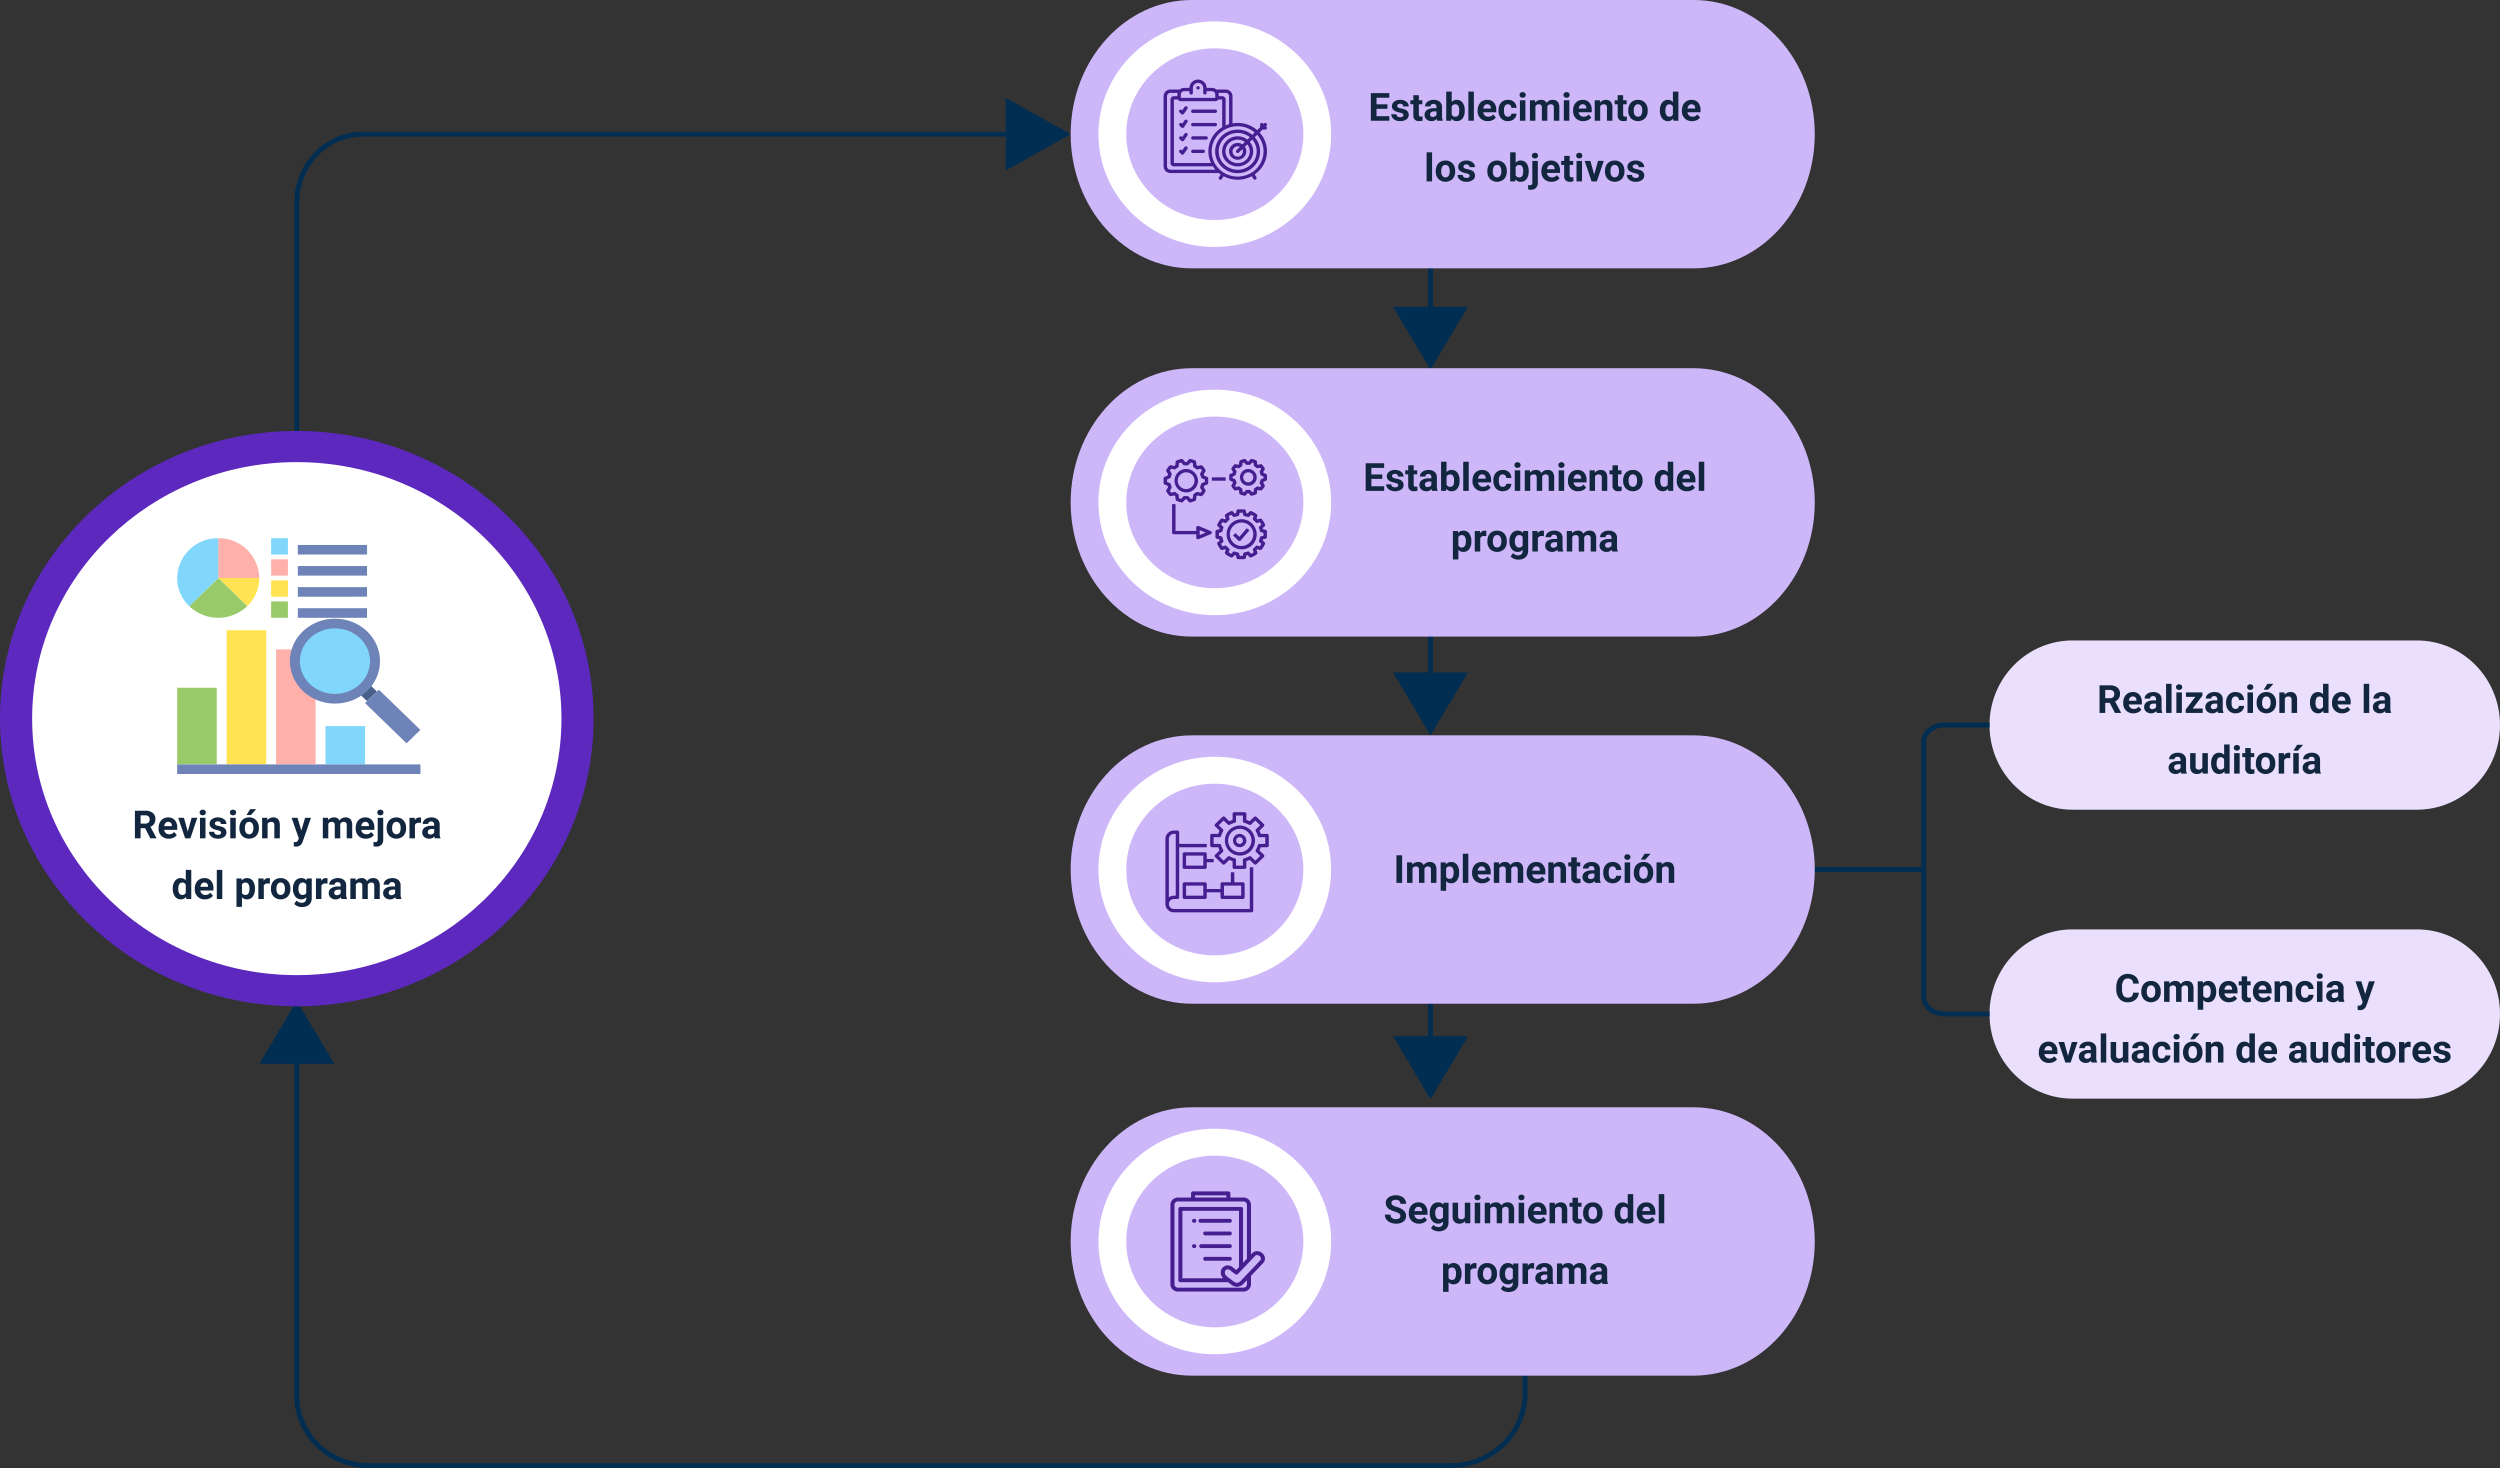 <svg xmlns="http://www.w3.org/2000/svg" xmlns:xlink="http://www.w3.org/1999/xlink" width="1030" height="604.851" viewBox="0 0 1030 604.851">
  <rect x="0" y="0" width="1030" height="604.851" fill="#333333" stroke="none"/>
  <defs>
    <clipPath id="clip-path">
      <rect id="Rectángulo_67201" data-name="Rectángulo 67201" width="244.562" height="237.029" fill="none"/>
    </clipPath>
    <clipPath id="clip-path-2">
      <path id="Trazado_210001" data-name="Trazado 210001" d="M11.929,55.945c0,25.66,21.462,46.46,47.937,46.46s47.937-20.8,47.937-46.46S86.341,9.485,59.866,9.485s-47.937,20.8-47.937,46.46" transform="translate(-11.929 -9.485)" fill="#fff"/>
    </clipPath>
  </defs>
  <g id="Grupo_873776" data-name="Grupo 873776" transform="translate(-285 -1653.512)">
    <path id="Trazado_210449" data-name="Trazado 210449" d="M0,0V34.229" transform="translate(874.37 1750.054)" fill="none" stroke="#002d52" stroke-width="2"/>
    <path id="Trazado_209982" data-name="Trazado 209982" d="M609.089,124.768l15.433,25.9,15.434-25.9Z" transform="translate(249.847 1655.138)" fill="#002d52"/>
    <path id="Trazado_210451" data-name="Trazado 210451" d="M0,0V34.229" transform="translate(874.37 1900.727)" fill="none" stroke="#002d52" stroke-width="2"/>
    <path id="Trazado_209983" data-name="Trazado 209983" d="M609.089,275.441l15.433,25.9,15.434-25.9Z" transform="translate(249.847 1655.138)" fill="#002d52"/>
    <path id="Trazado_209984" data-name="Trazado 209984" d="M609.089,425.308l15.433,25.9,15.434-25.9Z" transform="translate(249.847 1655.138)" fill="#002d52"/>
    <path id="Trazado_209985" data-name="Trazado 209985" d="M136.887,183.61V81.728c0-15.5,12.179-28.074,27.2-28.074H429" transform="translate(270.393 1655.138)" fill="none" stroke="#002d52" stroke-miterlimit="10" stroke-width="2"/>
    <path id="Trazado_209986" data-name="Trazado 209986" d="M454.457,68.613l26.727-14.958L454.457,38.7Z" transform="translate(244.932 1655.138)" fill="#002d52"/>
    <path id="Trazado_209987" data-name="Trazado 209987" d="M642.954,509.09v63.257c0,16.5-13.8,29.878-30.829,29.878H166.509c-16.359,0-29.621-12.854-29.621-28.71V432.283" transform="translate(270.393 1655.138)" fill="none" stroke="#002d52" stroke-miterlimit="10" stroke-width="2"/>
    <path id="Trazado_209988" data-name="Trazado 209988" d="M152.8,436.66l-15.433-25.9-15.434,25.9Z" transform="translate(269.917 1655.138)" fill="#002d52"/>
    <g id="Grupo_873599" data-name="Grupo 873599" transform="translate(285 1831.069)">
      <g id="Grupo_873599-2" data-name="Grupo 873599" clip-path="url(#clip-path)">
        <path id="Trazado_209998" data-name="Trazado 209998" d="M0,118.515C0,53.061,54.747,0,122.281,0s122.28,53.061,122.28,118.515-54.746,118.514-122.28,118.514S0,183.969,0,118.515" fill="#5c28be"/>
        <path id="Trazado_209999" data-name="Trazado 209999" d="M12.834,118.515c0-58.366,48.819-105.681,109.04-105.681s109.04,47.315,109.04,105.681S182.094,224.2,121.874,224.2,12.834,176.881,12.834,118.515" transform="translate(0.408)" fill="#fff"/>
      </g>
    </g>
    <path id="Trazado_210453" data-name="Trazado 210453" d="M13.213,12.836H11.345V17H9V5.625h4.227a4.778,4.778,0,0,1,3.109.9,3.1,3.1,0,0,1,1.094,2.539,3.5,3.5,0,0,1-.5,1.941A3.437,3.437,0,0,1,15.4,12.242l2.461,4.648V17H15.345Zm-1.867-1.9h1.891a1.936,1.936,0,0,0,1.367-.449,1.606,1.606,0,0,0,.484-1.238,1.719,1.719,0,0,0-.457-1.266,1.9,1.9,0,0,0-1.4-.461H11.345Zm11.609,6.219a4.15,4.15,0,0,1-3.027-1.141,4.054,4.054,0,0,1-1.168-3.039v-.219a5.106,5.106,0,0,1,.492-2.277,3.612,3.612,0,0,1,1.395-1.547A3.914,3.914,0,0,1,22.7,8.391a3.508,3.508,0,0,1,2.73,1.094,4.444,4.444,0,0,1,1,3.1v.922H21.049a2.1,2.1,0,0,0,.66,1.328,2,2,0,0,0,1.395.5,2.437,2.437,0,0,0,2.039-.945l1.109,1.242a3.389,3.389,0,0,1-1.375,1.121A4.511,4.511,0,0,1,22.955,17.156ZM22.7,10.211a1.411,1.411,0,0,0-1.09.455,2.357,2.357,0,0,0-.535,1.3h3.141v-.181a1.681,1.681,0,0,0-.406-1.165A1.456,1.456,0,0,0,22.7,10.211Zm8.078,4.031,1.57-5.7H34.7L31.853,17H29.7L26.845,8.547H29.2ZM38.08,17H35.814V8.547H38.08Zm-2.4-10.641a1.112,1.112,0,0,1,.34-.836,1.465,1.465,0,0,1,1.848,0,1.105,1.105,0,0,1,.344.836,1.108,1.108,0,0,1-.348.844,1.448,1.448,0,0,1-1.836,0A1.108,1.108,0,0,1,35.681,6.359Zm8.836,8.3a.727.727,0,0,0-.41-.652,4.659,4.659,0,0,0-1.316-.426q-3.016-.633-3.016-2.562a2.323,2.323,0,0,1,.934-1.879,3.766,3.766,0,0,1,2.441-.754,4.053,4.053,0,0,1,2.574.758,2.388,2.388,0,0,1,.965,1.969H44.431a1.092,1.092,0,0,0-.312-.8A1.322,1.322,0,0,0,43.142,10a1.351,1.351,0,0,0-.883.258.814.814,0,0,0-.312.656.7.7,0,0,0,.355.605,3.657,3.657,0,0,0,1.2.4,9.8,9.8,0,0,1,1.422.379,2.336,2.336,0,0,1,1.789,2.273,2.2,2.2,0,0,1-.992,1.871,4.28,4.28,0,0,1-2.562.715,4.47,4.47,0,0,1-1.887-.379,3.166,3.166,0,0,1-1.293-1.039,2.414,2.414,0,0,1-.469-1.426H41.65a1.179,1.179,0,0,0,.445.922,1.766,1.766,0,0,0,1.109.32,1.635,1.635,0,0,0,.98-.246A.766.766,0,0,0,44.517,14.664ZM50.549,17H48.283V8.547h2.266ZM48.15,6.359a1.112,1.112,0,0,1,.34-.836,1.465,1.465,0,0,1,1.848,0,1.105,1.105,0,0,1,.344.836,1.108,1.108,0,0,1-.348.844,1.448,1.448,0,0,1-1.836,0A1.108,1.108,0,0,1,48.15,6.359ZM52.056,12.7a5.013,5.013,0,0,1,.484-2.242A3.546,3.546,0,0,1,53.935,8.93a4.069,4.069,0,0,1,2.113-.539,3.849,3.849,0,0,1,2.793,1.047,4.2,4.2,0,0,1,1.207,2.844l.016.578a4.418,4.418,0,0,1-1.086,3.121,4.209,4.209,0,0,1-5.832,0,4.5,4.5,0,0,1-1.09-3.187Zm2.258.16a3.16,3.16,0,0,0,.453,1.843,1.628,1.628,0,0,0,2.578.008,3.457,3.457,0,0,0,.461-2.015,3.128,3.128,0,0,0-.461-1.831,1.5,1.5,0,0,0-1.3-.649,1.474,1.474,0,0,0-1.281.646A3.516,3.516,0,0,0,54.314,12.856ZM56.494,5h2.461L56.791,7.422H54.955Zm7.039,3.547.07.977a2.951,2.951,0,0,1,2.43-1.133,2.453,2.453,0,0,1,2,.789,3.682,3.682,0,0,1,.672,2.359V17H66.447V11.594a1.465,1.465,0,0,0-.312-1.043,1.4,1.4,0,0,0-1.039-.324,1.553,1.553,0,0,0-1.43.813V17H61.408V8.547ZM77.556,13.8l1.563-5.258h2.422l-3.4,9.766-.187.445a2.577,2.577,0,0,1-2.5,1.656,3.552,3.552,0,0,1-1-.148V18.555l.344.008a1.857,1.857,0,0,0,.957-.2,1.283,1.283,0,0,0,.5-.648l.266-.7L73.556,8.547h2.43ZM88.533,8.547l.07.945a2.971,2.971,0,0,1,2.43-1.1A2.255,2.255,0,0,1,93.275,9.68a2.9,2.9,0,0,1,2.539-1.289,2.521,2.521,0,0,1,2.047.8,3.681,3.681,0,0,1,.672,2.41V17H96.267V11.609a1.61,1.61,0,0,0-.281-1.051,1.246,1.246,0,0,0-.992-.332,1.409,1.409,0,0,0-1.406.969L93.6,17H91.338V11.617a1.59,1.59,0,0,0-.289-1.062,1.259,1.259,0,0,0-.984-.328,1.463,1.463,0,0,0-1.391.8V17H86.416V8.547Zm15.625,8.609a4.15,4.15,0,0,1-3.027-1.141,4.054,4.054,0,0,1-1.168-3.039v-.219a5.106,5.106,0,0,1,.492-2.277,3.612,3.612,0,0,1,1.395-1.547,3.914,3.914,0,0,1,2.059-.543,3.508,3.508,0,0,1,2.73,1.094,4.444,4.444,0,0,1,1,3.1v.922h-5.383a2.1,2.1,0,0,0,.66,1.328,2,2,0,0,0,1.395.5,2.437,2.437,0,0,0,2.039-.945l1.109,1.242a3.389,3.389,0,0,1-1.375,1.121A4.511,4.511,0,0,1,104.158,17.156Zm-.258-6.945a1.411,1.411,0,0,0-1.09.455,2.357,2.357,0,0,0-.535,1.3h3.141v-.181a1.681,1.681,0,0,0-.406-1.165A1.456,1.456,0,0,0,103.9,10.211Zm7.406-1.664v8.914a3.024,3.024,0,0,1-.742,2.176,2.821,2.821,0,0,1-2.141.777,4.591,4.591,0,0,1-1.117-.133V18.492a4.238,4.238,0,0,0,.711.07q1.023,0,1.023-1.086V8.547Zm-2.445-2.187a1.112,1.112,0,0,1,.34-.836,1.47,1.47,0,0,1,1.852,0,1.112,1.112,0,0,1,.34.836,1.108,1.108,0,0,1-.348.844,1.448,1.448,0,0,1-1.836,0A1.108,1.108,0,0,1,108.861,6.359ZM112.72,12.7a5.013,5.013,0,0,1,.484-2.242A3.546,3.546,0,0,1,114.6,8.93a4.069,4.069,0,0,1,2.113-.539,3.849,3.849,0,0,1,2.793,1.047,4.2,4.2,0,0,1,1.207,2.844l.016.578a4.418,4.418,0,0,1-1.086,3.121,4.209,4.209,0,0,1-5.832,0,4.5,4.5,0,0,1-1.09-3.187Zm2.258.16a3.16,3.16,0,0,0,.453,1.843,1.628,1.628,0,0,0,2.578.008,3.457,3.457,0,0,0,.461-2.015,3.128,3.128,0,0,0-.461-1.831,1.5,1.5,0,0,0-1.3-.649,1.474,1.474,0,0,0-1.281.646A3.516,3.516,0,0,0,114.978,12.856Zm11.891-2.192a6.134,6.134,0,0,0-.812-.062,1.654,1.654,0,0,0-1.68.867V17h-2.258V8.547h2.133l.063,1.008A2.092,2.092,0,0,1,126.2,8.391a2.366,2.366,0,0,1,.7.1ZM132.619,17a2.507,2.507,0,0,1-.227-.758,2.732,2.732,0,0,1-2.133.914,3,3,0,0,1-2.059-.719,2.312,2.312,0,0,1-.816-1.812,2.389,2.389,0,0,1,1-2.062,4.915,4.915,0,0,1,2.879-.727H132.3v-.484a1.393,1.393,0,0,0-.3-.937,1.183,1.183,0,0,0-.949-.352,1.345,1.345,0,0,0-.895.273.929.929,0,0,0-.324.75h-2.258a2.268,2.268,0,0,1,.453-1.359,3,3,0,0,1,1.281-.98,4.669,4.669,0,0,1,1.859-.355,3.689,3.689,0,0,1,2.48.785,2.747,2.747,0,0,1,.918,2.207v3.664a4.041,4.041,0,0,0,.336,1.82V17Zm-1.867-1.57a1.945,1.945,0,0,0,.922-.223,1.462,1.462,0,0,0,.625-.6V13.156h-.844q-1.7,0-1.8,1.172l-.008.133a.9.9,0,0,0,.3.7A1.153,1.153,0,0,0,130.752,15.43ZM24.6,37.711a5.094,5.094,0,0,1,.887-3.148,2.877,2.877,0,0,1,2.426-1.172,2.589,2.589,0,0,1,2.039.922V30H32.22V42H30.181l-.109-.9A2.657,2.657,0,0,1,27.9,42.156a2.869,2.869,0,0,1-2.395-1.176A5.258,5.258,0,0,1,24.6,37.711Zm2.258.168a3.337,3.337,0,0,0,.414,1.823,1.349,1.349,0,0,0,1.2.634,1.511,1.511,0,0,0,1.477-.884V36.111a1.489,1.489,0,0,0-1.461-.884Q26.861,35.227,26.861,37.879Zm11,4.277a4.15,4.15,0,0,1-3.027-1.141,4.054,4.054,0,0,1-1.168-3.039v-.219a5.106,5.106,0,0,1,.492-2.277,3.612,3.612,0,0,1,1.395-1.547,3.914,3.914,0,0,1,2.059-.543,3.508,3.508,0,0,1,2.73,1.094,4.444,4.444,0,0,1,1,3.1v.922H35.955a2.1,2.1,0,0,0,.66,1.328,2,2,0,0,0,1.395.5,2.437,2.437,0,0,0,2.039-.945l1.109,1.242a3.389,3.389,0,0,1-1.375,1.121A4.511,4.511,0,0,1,37.861,42.156ZM37.6,35.211a1.411,1.411,0,0,0-1.09.455,2.357,2.357,0,0,0-.535,1.3h3.141v-.181a1.681,1.681,0,0,0-.406-1.165A1.456,1.456,0,0,0,37.6,35.211ZM45,42H42.736V30H45Zm13.453-4.148a5.07,5.07,0,0,1-.887,3.129,2.843,2.843,0,0,1-2.395,1.176,2.633,2.633,0,0,1-2.07-.891V45.25H50.845v-11.7h2.094l.078.828a2.654,2.654,0,0,1,2.141-.984,2.862,2.862,0,0,1,2.43,1.156,5.207,5.207,0,0,1,.867,3.188ZM56.2,37.688a3.327,3.327,0,0,0-.418-1.82,1.361,1.361,0,0,0-1.215-.641,1.478,1.478,0,0,0-1.461.813V39.5a1.5,1.5,0,0,0,1.477.836Q56.2,40.336,56.2,37.688ZM64.6,35.664a6.134,6.134,0,0,0-.813-.062,1.654,1.654,0,0,0-1.68.867V42H59.853V33.547h2.133l.063,1.008a2.092,2.092,0,0,1,1.883-1.164,2.366,2.366,0,0,1,.7.1Zm.453,2.031a5.013,5.013,0,0,1,.484-2.242,3.546,3.546,0,0,1,1.395-1.523,4.069,4.069,0,0,1,2.113-.539,3.849,3.849,0,0,1,2.793,1.047,4.2,4.2,0,0,1,1.207,2.844l.016.578a4.418,4.418,0,0,1-1.086,3.121,4.209,4.209,0,0,1-5.832,0,4.5,4.5,0,0,1-1.09-3.187Zm2.258.16a3.16,3.16,0,0,0,.453,1.843,1.628,1.628,0,0,0,2.578.008,3.457,3.457,0,0,0,.461-2.015,3.128,3.128,0,0,0-.461-1.831,1.5,1.5,0,0,0-1.3-.649,1.474,1.474,0,0,0-1.281.646A3.516,3.516,0,0,0,67.314,37.856Zm6.813-.145a4.954,4.954,0,0,1,.926-3.133,3,3,0,0,1,2.5-1.187,2.631,2.631,0,0,1,2.164.953l.094-.8h2.047v8.172a3.613,3.613,0,0,1-.5,1.93,3.236,3.236,0,0,1-1.418,1.25,4.985,4.985,0,0,1-2.141.43,4.635,4.635,0,0,1-1.812-.371A3.217,3.217,0,0,1,74.642,44l1-1.375a2.645,2.645,0,0,0,2.047.945,1.936,1.936,0,0,0,1.4-.48,1.8,1.8,0,0,0,.5-1.363v-.453a2.612,2.612,0,0,1-2.055.883,2.992,2.992,0,0,1-2.465-1.191,4.953,4.953,0,0,1-.941-3.16Zm2.258.168a3.085,3.085,0,0,0,.461,1.8,1.466,1.466,0,0,0,1.266.653,1.568,1.568,0,0,0,1.477-.775V36a1.564,1.564,0,0,0-1.461-.775,1.476,1.476,0,0,0-1.277.665A3.477,3.477,0,0,0,76.384,37.879Zm11.953-2.215a6.134,6.134,0,0,0-.812-.062,1.654,1.654,0,0,0-1.68.867V42H83.588V33.547H85.72l.063,1.008a2.092,2.092,0,0,1,1.883-1.164,2.366,2.366,0,0,1,.7.1ZM94.088,42a2.507,2.507,0,0,1-.227-.758,2.732,2.732,0,0,1-2.133.914,3,3,0,0,1-2.059-.719,2.312,2.312,0,0,1-.816-1.812,2.389,2.389,0,0,1,1-2.062,4.915,4.915,0,0,1,2.879-.727h1.039v-.484a1.393,1.393,0,0,0-.3-.937,1.183,1.183,0,0,0-.949-.352,1.345,1.345,0,0,0-.895.273.929.929,0,0,0-.324.75H89.041a2.268,2.268,0,0,1,.453-1.359,3,3,0,0,1,1.281-.98,4.669,4.669,0,0,1,1.859-.355,3.689,3.689,0,0,1,2.48.785,2.747,2.747,0,0,1,.918,2.207v3.664a4.041,4.041,0,0,0,.336,1.82V42ZM92.22,40.43a1.945,1.945,0,0,0,.922-.223,1.462,1.462,0,0,0,.625-.6V38.156h-.844q-1.7,0-1.8,1.172l-.008.133a.9.9,0,0,0,.3.7A1.153,1.153,0,0,0,92.22,40.43Zm7.664-6.883.07.945a2.971,2.971,0,0,1,2.43-1.1,2.255,2.255,0,0,1,2.242,1.289,2.9,2.9,0,0,1,2.539-1.289,2.521,2.521,0,0,1,2.047.8,3.681,3.681,0,0,1,.672,2.41V42h-2.266V36.609a1.61,1.61,0,0,0-.281-1.051,1.246,1.246,0,0,0-.992-.332,1.409,1.409,0,0,0-1.406.969l.008,5.8h-2.258V36.617a1.59,1.59,0,0,0-.289-1.062,1.259,1.259,0,0,0-.984-.328,1.463,1.463,0,0,0-1.391.8V42H97.767V33.547ZM116.517,42a2.507,2.507,0,0,1-.227-.758,2.732,2.732,0,0,1-2.133.914,3,3,0,0,1-2.059-.719,2.312,2.312,0,0,1-.816-1.812,2.389,2.389,0,0,1,1-2.062,4.915,4.915,0,0,1,2.879-.727H116.2v-.484a1.393,1.393,0,0,0-.3-.937,1.183,1.183,0,0,0-.949-.352,1.345,1.345,0,0,0-.895.273.929.929,0,0,0-.324.75H111.47a2.268,2.268,0,0,1,.453-1.359,3,3,0,0,1,1.281-.98,4.669,4.669,0,0,1,1.859-.355,3.689,3.689,0,0,1,2.48.785,2.747,2.747,0,0,1,.918,2.207v3.664a4.041,4.041,0,0,0,.336,1.82V42Zm-1.867-1.57a1.945,1.945,0,0,0,.922-.223,1.462,1.462,0,0,0,.625-.6V38.156h-.844q-1.7,0-1.8,1.172l-.008.133a.9.9,0,0,0,.3.7A1.153,1.153,0,0,0,114.65,40.43Z" transform="translate(331.583 1981.9)" fill="#12263f"/>
    <g id="investigacion-de-mercado" transform="translate(358 1875.268)">
      <g id="Grupo_873232" data-name="Grupo 873232" transform="translate(0 61.596)">
        <path id="Trazado_200091" data-name="Trazado 200091" d="M10,322H26.3v31.588H10Z" transform="translate(-10 -322)" fill="#98ca69"/>
      </g>
      <g id="Grupo_873233" data-name="Grupo 873233" transform="translate(20.37 37.905)">
        <path id="Trazado_200092" data-name="Trazado 200092" d="M110,202h16.3v55.278H110Z" transform="translate(-110 -202)" fill="#ffe352"/>
      </g>
      <g id="Grupo_873234" data-name="Grupo 873234" transform="translate(40.739 45.802)">
        <path id="Trazado_200093" data-name="Trazado 200093" d="M210,242h16.3v47.381H210Z" transform="translate(-210 -242)" fill="#ffb0aa"/>
      </g>
      <g id="Grupo_873235" data-name="Grupo 873235" transform="translate(61.109 77.39)">
        <path id="Trazado_200094" data-name="Trazado 200094" d="M310,402h16.3v15.794H310Z" transform="translate(-310 -402)" fill="#80d6fb"/>
      </g>
      <g id="Grupo_873236" data-name="Grupo 873236" transform="translate(0 93.183)">
        <path id="Trazado_200095" data-name="Trazado 200095" d="M10,482H110.219v3.948H10Z" transform="translate(-10 -482)" fill="#6e83b7"/>
      </g>
      <g id="Grupo_873237" data-name="Grupo 873237" transform="translate(16.907)">
        <path id="Trazado_200096" data-name="Trazado 200096" d="M93,10V26.386h16.907A16.652,16.652,0,0,0,93,10Z" transform="translate(-93 -10)" fill="#ffb0aa"/>
      </g>
      <g id="Grupo_873238" data-name="Grupo 873238" transform="translate(16.907 16.386)">
        <path id="Trazado_200097" data-name="Trazado 200097" d="M93,93l11.955,11.587A16.086,16.086,0,0,0,109.907,93Z" transform="translate(-93 -93)" fill="#ffe352"/>
      </g>
      <g id="Grupo_873239" data-name="Grupo 873239" transform="translate(38.702)">
        <path id="Trazado_200098" data-name="Trazado 200098" d="M200,10h6.926v6.712H200Z" transform="translate(-200 -10)" fill="#80d6fb"/>
      </g>
      <g id="Grupo_873241" data-name="Grupo 873241" transform="translate(49.702 2.764)">
        <g id="Grupo_873240" data-name="Grupo 873240">
          <path id="Trazado_200099" data-name="Trazado 200099" d="M254,24h28.518v3.948H254Z" transform="translate(-254 -24)" fill="#6e83b7"/>
        </g>
      </g>
      <g id="Grupo_873243" data-name="Grupo 873243" transform="translate(49.702 11.451)">
        <g id="Grupo_873242" data-name="Grupo 873242">
          <path id="Trazado_200100" data-name="Trazado 200100" d="M254,68h28.518v3.948H254Z" transform="translate(-254 -68)" fill="#6e83b7"/>
        </g>
      </g>
      <g id="Grupo_873245" data-name="Grupo 873245" transform="translate(49.702 20.137)">
        <g id="Grupo_873244" data-name="Grupo 873244">
          <path id="Trazado_200101" data-name="Trazado 200101" d="M254,112h28.518v3.948H254Z" transform="translate(-254 -112)" fill="#6e83b7"/>
        </g>
      </g>
      <g id="Grupo_873247" data-name="Grupo 873247" transform="translate(49.702 28.824)">
        <g id="Grupo_873246" data-name="Grupo 873246">
          <path id="Trazado_200102" data-name="Trazado 200102" d="M254,156h28.518v3.948H254Z" transform="translate(-254 -156)" fill="#6e83b7"/>
        </g>
      </g>
      <g id="Grupo_873248" data-name="Grupo 873248" transform="translate(38.702 26.06)">
        <path id="Trazado_200103" data-name="Trazado 200103" d="M200,142h6.926v6.712H200Z" transform="translate(-200 -142)" fill="#98ca69"/>
      </g>
      <g id="Grupo_873249" data-name="Grupo 873249" transform="translate(38.702 17.373)">
        <path id="Trazado_200104" data-name="Trazado 200104" d="M200,98h6.926v6.712H200Z" transform="translate(-200 -98)" fill="#ffe352"/>
      </g>
      <g id="Grupo_873250" data-name="Grupo 873250" transform="translate(38.702 8.687)">
        <path id="Trazado_200105" data-name="Trazado 200105" d="M200,54h6.926v6.712H200Z" transform="translate(-200 -54)" fill="#ffb0aa"/>
      </g>
      <g id="Grupo_873251" data-name="Grupo 873251" transform="translate(4.952 16.386)">
        <path id="Trazado_200106" data-name="Trazado 200106" d="M34.31,104.587a17.289,17.289,0,0,0,23.91,0L46.265,93Z" transform="translate(-34.31 -93)" fill="#98ca69"/>
      </g>
      <g id="Grupo_873252" data-name="Grupo 873252" transform="translate(0)">
        <path id="Trazado_200107" data-name="Trazado 200107" d="M14.952,37.973,26.907,26.386V10A16.652,16.652,0,0,0,10,26.386,16.086,16.086,0,0,0,14.952,37.973Z" transform="translate(-10 -10)" fill="#80d6fb"/>
      </g>
      <g id="Grupo_873258" data-name="Grupo 873258" transform="translate(46.43 33.132)">
        <g id="Grupo_873253" data-name="Grupo 873253" transform="translate(29.33 27.626)">
          <path id="Trazado_200108" data-name="Trazado 200108" d="M0,0,5.673.089l.053,3.4L.053,3.4Z" transform="translate(0 3.998) rotate(-45)" fill="#466089"/>
        </g>
        <g id="Grupo_873254" data-name="Grupo 873254" transform="translate(30.958 29.08)">
          <path id="Trazado_200109" data-name="Trazado 200109" d="M0,0,7.942.124l.373,23.825L.373,23.825Z" transform="translate(0 5.704) rotate(-45)" fill="#6e83b7"/>
        </g>
        <g id="Grupo_873257" data-name="Grupo 873257" transform="translate(0)">
          <g id="Grupo_873255" data-name="Grupo 873255">
            <ellipse id="Elipse_4712" data-name="Elipse 4712" cx="18.572" cy="17.5" rx="18.572" ry="17.5" fill="#6e83b7"/>
          </g>
          <g id="Grupo_873256" data-name="Grupo 873256" transform="translate(4.127 4)">
            <ellipse id="Elipse_4713" data-name="Elipse 4713" cx="14.445" cy="13.5" rx="14.445" ry="13.5" transform="translate(0)" fill="#80d6fb"/>
          </g>
        </g>
      </g>
    </g>
    <path id="Trazado_210000" data-name="Trazado 210000" d="M256.669,110.561H49.9C22.34,110.561,0,85.811,0,55.28S22.34,0,49.9,0H256.669c27.558,0,49.9,24.75,49.9,55.28s-22.34,55.281-49.9,55.281" transform="translate(726.117 1653.512)" fill="#ceb7f9"/>
    <g id="Grupo_873602" data-name="Grupo 873602" transform="translate(737.562 1662.331)" clip-path="url(#clip-path-2)">
      <rect id="Rectángulo_67203" data-name="Rectángulo 67203" width="95.874" height="92.921" transform="translate(0 0)" fill="#fff"/>
    </g>
    <path id="Trazado_210002" data-name="Trazado 210002" d="M60.35,92.148c20.152,0,36.489-15.834,36.489-35.365S80.5,21.417,60.35,21.417,23.861,37.251,23.861,56.782,40.2,92.148,60.35,92.148" transform="translate(725.148 1652.01)" fill="#ceb7f9"/>
    <g id="Grupo_873622" data-name="Grupo 873622" transform="translate(726.117 1805.219)">
      <path id="Trazado_210003" data-name="Trazado 210003" d="M256.669,110.561H49.9C22.34,110.561,0,85.811,0,55.28S22.34,0,49.9,0H256.669c27.558,0,49.9,24.75,49.9,55.28s-22.34,55.281-49.9,55.281" transform="translate(0)" fill="#ceb7f9"/>
      <g id="Grupo_873603" data-name="Grupo 873603" transform="translate(11.445 8.82)" clip-path="url(#clip-path-2)">
        <rect id="Rectángulo_67204" data-name="Rectángulo 67204" width="95.874" height="92.921" transform="translate(0 0)" fill="#fff"/>
      </g>
      <path id="Trazado_210005" data-name="Trazado 210005" d="M60.35,92.148c20.152,0,36.489-15.834,36.489-35.365S80.5,21.417,60.35,21.417,23.861,37.251,23.861,56.782,40.2,92.148,60.35,92.148" transform="translate(-0.969 -1.502)" fill="#ceb7f9"/>
    </g>
    <g id="Grupo_873640" data-name="Grupo 873640" transform="translate(1104.675 1917.377)">
      <path id="Trazado_210003-2" data-name="Trazado 210003" d="M176.092,69.735H34.233C15.327,69.735,0,54.125,0,34.867S15.327,0,34.233,0H176.092C195,0,210.325,15.611,210.325,34.867S195,69.735,176.092,69.735" transform="translate(0)" fill="#eae0fd"/>
    </g>
    <g id="Grupo_873641" data-name="Grupo 873641" transform="translate(1104.675 2036.415)">
      <path id="Trazado_210003-3" data-name="Trazado 210003" d="M176.092,69.735H34.233C15.327,69.735,0,54.125,0,34.867S15.327,0,34.233,0H176.092C195,0,210.325,15.611,210.325,34.867S195,69.735,176.092,69.735" transform="translate(0)" fill="#eae0fd"/>
    </g>
    <g id="Grupo_873624" data-name="Grupo 873624" transform="translate(726.117 2109.719)">
      <path id="Trazado_210003-4" data-name="Trazado 210003" d="M256.669,110.561H49.9C22.34,110.561,0,85.811,0,55.28S22.34,0,49.9,0H256.669c27.558,0,49.9,24.75,49.9,55.28s-22.34,55.281-49.9,55.281" transform="translate(0)" fill="#ceb7f9"/>
      <g id="Grupo_873603-2" data-name="Grupo 873603" transform="translate(11.445 8.82)" clip-path="url(#clip-path-2)">
        <rect id="Rectángulo_67204-2" data-name="Rectángulo 67204" width="95.874" height="92.921" transform="translate(0 0)" fill="#fff"/>
      </g>
      <path id="Trazado_210005-2" data-name="Trazado 210005" d="M60.35,92.148c20.152,0,36.489-15.834,36.489-35.365S80.5,21.417,60.35,21.417,23.861,37.251,23.861,56.782,40.2,92.148,60.35,92.148" transform="translate(-0.969 -1.502)" fill="#ceb7f9"/>
    </g>
    <path id="Trazado_210448" data-name="Trazado 210448" d="M16.61,12.07h-4.5v3.047h5.281V17H9.766V5.625h7.609v1.9H12.11v2.711h4.5ZM23.2,14.664a.727.727,0,0,0-.41-.652,4.659,4.659,0,0,0-1.316-.426q-3.016-.633-3.016-2.562a2.323,2.323,0,0,1,.934-1.879,3.766,3.766,0,0,1,2.441-.754,4.053,4.053,0,0,1,2.574.758,2.388,2.388,0,0,1,.965,1.969H23.11a1.092,1.092,0,0,0-.312-.8A1.322,1.322,0,0,0,21.821,10a1.351,1.351,0,0,0-.883.258.814.814,0,0,0-.312.656.7.7,0,0,0,.355.605,3.657,3.657,0,0,0,1.2.4A9.8,9.8,0,0,1,23.6,12.3a2.336,2.336,0,0,1,1.789,2.273,2.2,2.2,0,0,1-.992,1.871,4.28,4.28,0,0,1-2.562.715,4.47,4.47,0,0,1-1.887-.379,3.166,3.166,0,0,1-1.293-1.039,2.414,2.414,0,0,1-.469-1.426h2.141a1.179,1.179,0,0,0,.445.922,1.766,1.766,0,0,0,1.109.32,1.635,1.635,0,0,0,.98-.246A.766.766,0,0,0,23.2,14.664Zm6.352-8.2V8.547h1.445V10.2H29.548v4.219a1.007,1.007,0,0,0,.18.672.9.9,0,0,0,.688.2,3.6,3.6,0,0,0,.664-.055v1.711a4.648,4.648,0,0,1-1.367.2,2.156,2.156,0,0,1-2.422-2.4V10.2H26.055V8.547H27.29V6.469ZM37.149,17a2.507,2.507,0,0,1-.227-.758,2.732,2.732,0,0,1-2.133.914,3,3,0,0,1-2.059-.719,2.312,2.312,0,0,1-.816-1.812,2.389,2.389,0,0,1,1-2.062,4.915,4.915,0,0,1,2.879-.727h1.039v-.484a1.393,1.393,0,0,0-.3-.937,1.183,1.183,0,0,0-.949-.352,1.345,1.345,0,0,0-.895.273.929.929,0,0,0-.324.75H32.1a2.268,2.268,0,0,1,.453-1.359,3,3,0,0,1,1.281-.98A4.669,4.669,0,0,1,35.7,8.391a3.689,3.689,0,0,1,2.48.785,2.747,2.747,0,0,1,.918,2.207v3.664a4.041,4.041,0,0,0,.336,1.82V17Zm-1.867-1.57a1.945,1.945,0,0,0,.922-.223,1.462,1.462,0,0,0,.625-.6V13.156h-.844q-1.7,0-1.8,1.172l-.008.133a.9.9,0,0,0,.3.7A1.153,1.153,0,0,0,35.282,15.43Zm13.164-2.578a5.119,5.119,0,0,1-.867,3.168,2.872,2.872,0,0,1-2.422,1.137,2.639,2.639,0,0,1-2.2-1.055l-.1.9H40.829V5h2.258V9.3a2.571,2.571,0,0,1,2.055-.914,2.9,2.9,0,0,1,2.426,1.137,5.126,5.126,0,0,1,.879,3.2Zm-2.258-.164a3.363,3.363,0,0,0-.406-1.871,1.374,1.374,0,0,0-1.211-.59,1.489,1.489,0,0,0-1.484.883v3.336a1.509,1.509,0,0,0,1.5.891,1.394,1.394,0,0,0,1.438-1.078A5.562,5.562,0,0,0,46.188,12.688ZM52.219,17H49.954V5h2.266Zm5.75.156a4.15,4.15,0,0,1-3.027-1.141,4.054,4.054,0,0,1-1.168-3.039v-.219a5.106,5.106,0,0,1,.492-2.277,3.612,3.612,0,0,1,1.395-1.547,3.914,3.914,0,0,1,2.059-.543,3.508,3.508,0,0,1,2.73,1.094,4.444,4.444,0,0,1,1,3.1v.922H56.063a2.1,2.1,0,0,0,.66,1.328,2,2,0,0,0,1.395.5,2.437,2.437,0,0,0,2.039-.945l1.109,1.242a3.389,3.389,0,0,1-1.375,1.121A4.511,4.511,0,0,1,57.969,17.156Zm-.258-6.945a1.411,1.411,0,0,0-1.09.455,2.357,2.357,0,0,0-.535,1.3h3.141v-.181a1.681,1.681,0,0,0-.406-1.165A1.456,1.456,0,0,0,57.712,10.211Zm8.531,5.125a1.481,1.481,0,0,0,1.016-.344,1.2,1.2,0,0,0,.406-.914h2.117a2.9,2.9,0,0,1-.469,1.574,3.093,3.093,0,0,1-1.262,1.109,3.949,3.949,0,0,1-1.77.395A3.67,3.67,0,0,1,63.423,16a4.56,4.56,0,0,1-1.047-3.184v-.148a4.508,4.508,0,0,1,1.039-3.117,3.627,3.627,0,0,1,2.852-1.164,3.555,3.555,0,0,1,2.543.9,3.2,3.2,0,0,1,.973,2.4H67.665a1.551,1.551,0,0,0-.406-1.072,1.51,1.51,0,0,0-2.223.163,3.333,3.333,0,0,0-.4,1.866v.235a3.375,3.375,0,0,0,.4,1.878A1.377,1.377,0,0,0,66.243,15.336ZM73.454,17H71.188V8.547h2.266Zm-2.4-10.641a1.112,1.112,0,0,1,.34-.836,1.465,1.465,0,0,1,1.848,0,1.105,1.105,0,0,1,.344.836,1.108,1.108,0,0,1-.348.844,1.448,1.448,0,0,1-1.836,0A1.108,1.108,0,0,1,71.055,6.359ZM77.43,8.547l.07.945a2.971,2.971,0,0,1,2.43-1.1A2.255,2.255,0,0,1,82.173,9.68a2.9,2.9,0,0,1,2.539-1.289,2.521,2.521,0,0,1,2.047.8,3.681,3.681,0,0,1,.672,2.41V17H85.165V11.609a1.61,1.61,0,0,0-.281-1.051,1.246,1.246,0,0,0-.992-.332,1.409,1.409,0,0,0-1.406.969l.008,5.8H80.235V11.617a1.59,1.59,0,0,0-.289-1.062,1.259,1.259,0,0,0-.984-.328,1.463,1.463,0,0,0-1.391.8V17H75.313V8.547ZM91.548,17H89.282V8.547h2.266Zm-2.4-10.641a1.112,1.112,0,0,1,.34-.836,1.465,1.465,0,0,1,1.848,0,1.105,1.105,0,0,1,.344.836,1.108,1.108,0,0,1-.348.844,1.448,1.448,0,0,1-1.836,0A1.108,1.108,0,0,1,89.149,6.359Zm8.148,10.8a4.15,4.15,0,0,1-3.027-1.141A4.054,4.054,0,0,1,93.1,12.977v-.219a5.106,5.106,0,0,1,.492-2.277,3.612,3.612,0,0,1,1.395-1.547,3.914,3.914,0,0,1,2.059-.543,3.508,3.508,0,0,1,2.73,1.094,4.444,4.444,0,0,1,1,3.1v.922H95.391a2.1,2.1,0,0,0,.66,1.328,2,2,0,0,0,1.395.5,2.437,2.437,0,0,0,2.039-.945l1.109,1.242a3.389,3.389,0,0,1-1.375,1.121A4.511,4.511,0,0,1,97.3,17.156Zm-.258-6.945a1.411,1.411,0,0,0-1.09.455,2.357,2.357,0,0,0-.535,1.3h3.141v-.181a1.681,1.681,0,0,0-.406-1.165A1.456,1.456,0,0,0,97.04,10.211Zm7.094-1.664.07.977a2.951,2.951,0,0,1,2.43-1.133,2.453,2.453,0,0,1,2,.789,3.682,3.682,0,0,1,.672,2.359V17h-2.258V11.594a1.465,1.465,0,0,0-.312-1.043,1.4,1.4,0,0,0-1.039-.324,1.553,1.553,0,0,0-1.43.813V17h-2.258V8.547Zm9.586-2.078V8.547h1.445V10.2h-1.445v4.219a1.007,1.007,0,0,0,.18.672.9.9,0,0,0,.688.2,3.6,3.6,0,0,0,.664-.055v1.711a4.648,4.648,0,0,1-1.367.2,2.156,2.156,0,0,1-2.422-2.4V10.2h-1.234V8.547h1.234V6.469Zm2.117,6.227a5.013,5.013,0,0,1,.484-2.242,3.546,3.546,0,0,1,1.395-1.523,4.069,4.069,0,0,1,2.113-.539,3.849,3.849,0,0,1,2.793,1.047,4.2,4.2,0,0,1,1.207,2.844l.016.578a4.418,4.418,0,0,1-1.086,3.121,4.209,4.209,0,0,1-5.832,0,4.5,4.5,0,0,1-1.09-3.187Zm2.258.16a3.16,3.16,0,0,0,.453,1.843,1.628,1.628,0,0,0,2.578.008,3.457,3.457,0,0,0,.461-2.015,3.128,3.128,0,0,0-.461-1.831,1.5,1.5,0,0,0-1.3-.649,1.474,1.474,0,0,0-1.281.646A3.516,3.516,0,0,0,118.094,12.856Zm10.773-.145a5.094,5.094,0,0,1,.887-3.148,2.877,2.877,0,0,1,2.426-1.172,2.589,2.589,0,0,1,2.039.922V5h2.266V17h-2.039l-.109-.9a2.657,2.657,0,0,1-2.172,1.055,2.869,2.869,0,0,1-2.395-1.176A5.258,5.258,0,0,1,128.868,12.711Zm2.258.168a3.337,3.337,0,0,0,.414,1.823,1.349,1.349,0,0,0,1.2.634,1.511,1.511,0,0,0,1.477-.884V11.111a1.489,1.489,0,0,0-1.461-.884Q131.126,10.227,131.126,12.879Zm11,4.277a4.15,4.15,0,0,1-3.027-1.141,4.054,4.054,0,0,1-1.168-3.039v-.219a5.106,5.106,0,0,1,.492-2.277,3.612,3.612,0,0,1,1.395-1.547,3.914,3.914,0,0,1,2.059-.543,3.508,3.508,0,0,1,2.73,1.094,4.444,4.444,0,0,1,1,3.1v.922h-5.383a2.1,2.1,0,0,0,.66,1.328,2,2,0,0,0,1.395.5,2.437,2.437,0,0,0,2.039-.945l1.109,1.242a3.389,3.389,0,0,1-1.375,1.121A4.511,4.511,0,0,1,142.126,17.156Zm-.258-6.945a1.411,1.411,0,0,0-1.09.455,2.357,2.357,0,0,0-.535,1.3h3.141v-.181a1.681,1.681,0,0,0-.406-1.165A1.456,1.456,0,0,0,141.868,10.211ZM35.008,42H32.743V30h2.266Zm1.508-4.3A5.013,5.013,0,0,1,37,35.453,3.546,3.546,0,0,1,38.4,33.93a4.069,4.069,0,0,1,2.113-.539A3.849,3.849,0,0,1,43.3,34.438a4.2,4.2,0,0,1,1.207,2.844l.016.578a4.418,4.418,0,0,1-1.086,3.121,4.209,4.209,0,0,1-5.832,0,4.5,4.5,0,0,1-1.09-3.187Zm2.258.16a3.16,3.16,0,0,0,.453,1.843,1.628,1.628,0,0,0,2.578.008,3.457,3.457,0,0,0,.461-2.015,3.128,3.128,0,0,0-.461-1.831,1.5,1.5,0,0,0-1.3-.649,1.474,1.474,0,0,0-1.281.646A3.516,3.516,0,0,0,38.774,37.856Zm11.719,1.808a.727.727,0,0,0-.41-.652,4.659,4.659,0,0,0-1.316-.426q-3.016-.633-3.016-2.562a2.323,2.323,0,0,1,.934-1.879,3.766,3.766,0,0,1,2.441-.754,4.053,4.053,0,0,1,2.574.758,2.388,2.388,0,0,1,.965,1.969H50.407a1.092,1.092,0,0,0-.312-.8A1.322,1.322,0,0,0,49.118,35a1.351,1.351,0,0,0-.883.258.814.814,0,0,0-.312.656.7.7,0,0,0,.355.605,3.657,3.657,0,0,0,1.2.4A9.8,9.8,0,0,1,50.9,37.3a2.336,2.336,0,0,1,1.789,2.273,2.205,2.205,0,0,1-.992,1.871,4.28,4.28,0,0,1-2.562.715,4.47,4.47,0,0,1-1.887-.379,3.166,3.166,0,0,1-1.293-1.039,2.414,2.414,0,0,1-.469-1.426h2.141a1.179,1.179,0,0,0,.445.922,1.766,1.766,0,0,0,1.109.32,1.635,1.635,0,0,0,.98-.246A.766.766,0,0,0,50.493,39.664ZM57.774,37.7a5.013,5.013,0,0,1,.484-2.242,3.546,3.546,0,0,1,1.395-1.523,4.069,4.069,0,0,1,2.113-.539,3.849,3.849,0,0,1,2.793,1.047,4.2,4.2,0,0,1,1.207,2.844l.016.578A4.418,4.418,0,0,1,64.7,40.98a4.209,4.209,0,0,1-5.832,0,4.5,4.5,0,0,1-1.09-3.187Zm2.258.16a3.16,3.16,0,0,0,.453,1.843,1.628,1.628,0,0,0,2.578.008,3.457,3.457,0,0,0,.461-2.015,3.128,3.128,0,0,0-.461-1.831,1.5,1.5,0,0,0-1.3-.649,1.474,1.474,0,0,0-1.281.646A3.516,3.516,0,0,0,60.032,37.856Zm14.758,0a5.119,5.119,0,0,1-.867,3.168A2.872,2.872,0,0,1,71.5,42.156a2.639,2.639,0,0,1-2.2-1.055l-.1.9H67.173V30H69.43v4.3a2.571,2.571,0,0,1,2.055-.914,2.9,2.9,0,0,1,2.426,1.137,5.126,5.126,0,0,1,.879,3.2Zm-2.258-.164a3.363,3.363,0,0,0-.406-1.871,1.374,1.374,0,0,0-1.211-.59,1.489,1.489,0,0,0-1.484.883v3.336a1.509,1.509,0,0,0,1.5.891,1.394,1.394,0,0,0,1.438-1.078A5.562,5.562,0,0,0,72.532,37.688Zm6.039-4.141v8.914a3.024,3.024,0,0,1-.742,2.176,2.821,2.821,0,0,1-2.141.777,4.591,4.591,0,0,1-1.117-.133V43.492a4.238,4.238,0,0,0,.711.07q1.023,0,1.023-1.086v-8.93Zm-2.445-2.187a1.112,1.112,0,0,1,.34-.836,1.47,1.47,0,0,1,1.852,0,1.2,1.2,0,0,1-.008,1.68,1.448,1.448,0,0,1-1.836,0A1.108,1.108,0,0,1,76.126,31.359Zm8.1,10.8A4.15,4.15,0,0,1,81.2,41.016a4.054,4.054,0,0,1-1.168-3.039v-.219a5.106,5.106,0,0,1,.492-2.277,3.612,3.612,0,0,1,1.395-1.547,3.914,3.914,0,0,1,2.059-.543,3.508,3.508,0,0,1,2.73,1.094,4.444,4.444,0,0,1,1,3.1v.922H82.321a2.1,2.1,0,0,0,.66,1.328,2,2,0,0,0,1.395.5,2.437,2.437,0,0,0,2.039-.945l1.109,1.242a3.389,3.389,0,0,1-1.375,1.121A4.511,4.511,0,0,1,84.227,42.156Zm-.258-6.945a1.411,1.411,0,0,0-1.09.455,2.357,2.357,0,0,0-.535,1.3h3.141v-.181a1.681,1.681,0,0,0-.406-1.165A1.456,1.456,0,0,0,83.969,35.211Zm7.719-3.742v2.078h1.445V35.2H91.688v4.219a1.007,1.007,0,0,0,.18.672.9.9,0,0,0,.688.2,3.6,3.6,0,0,0,.664-.055v1.711a4.648,4.648,0,0,1-1.367.2,2.156,2.156,0,0,1-2.422-2.4V35.2H88.2V33.547H89.43V31.469ZM96.774,42H94.508V33.547h2.266Zm-2.4-10.641a1.112,1.112,0,0,1,.34-.836,1.465,1.465,0,0,1,1.848,0,1.193,1.193,0,0,1,0,1.68,1.448,1.448,0,0,1-1.836,0A1.108,1.108,0,0,1,94.376,31.359Zm7.422,7.883,1.57-5.7h2.359L102.876,42h-2.156l-2.852-8.453h2.359Zm4.453-1.547a5.013,5.013,0,0,1,.484-2.242,3.546,3.546,0,0,1,1.395-1.523,4.069,4.069,0,0,1,2.113-.539,3.849,3.849,0,0,1,2.793,1.047,4.2,4.2,0,0,1,1.207,2.844l.016.578a4.418,4.418,0,0,1-1.086,3.121,4.209,4.209,0,0,1-5.832,0,4.5,4.5,0,0,1-1.09-3.187Zm2.258.16a3.16,3.16,0,0,0,.453,1.843,1.628,1.628,0,0,0,2.578.008A3.457,3.457,0,0,0,112,37.691a3.128,3.128,0,0,0-.461-1.831,1.5,1.5,0,0,0-1.3-.649,1.474,1.474,0,0,0-1.281.646A3.516,3.516,0,0,0,108.508,37.856Zm11.719,1.808a.727.727,0,0,0-.41-.652,4.659,4.659,0,0,0-1.316-.426q-3.016-.633-3.016-2.562a2.323,2.323,0,0,1,.934-1.879,3.766,3.766,0,0,1,2.441-.754,4.053,4.053,0,0,1,2.574.758,2.388,2.388,0,0,1,.965,1.969h-2.258a1.092,1.092,0,0,0-.312-.8,1.322,1.322,0,0,0-.977-.316,1.351,1.351,0,0,0-.883.258.814.814,0,0,0-.312.656.7.7,0,0,0,.355.605,3.657,3.657,0,0,0,1.2.4,9.8,9.8,0,0,1,1.422.379,2.336,2.336,0,0,1,1.789,2.273,2.2,2.2,0,0,1-.992,1.871,4.28,4.28,0,0,1-2.562.715,4.47,4.47,0,0,1-1.887-.379,3.166,3.166,0,0,1-1.293-1.039,2.414,2.414,0,0,1-.469-1.426h2.141a1.179,1.179,0,0,0,.445.922,1.766,1.766,0,0,0,1.109.32,1.635,1.635,0,0,0,.98-.246A.766.766,0,0,0,120.227,39.664Z" transform="translate(840.014 1686.261)" fill="#12263f"/>
    <g id="lista-de-verificacion_4_" data-name="lista-de-verificacion(4)" transform="translate(764.392 1686.261)">
      <g id="Page-1_41_" transform="translate(0 0)">
        <g id="_x30_42---Checklist-Goals" transform="translate(0)">
          <ellipse id="Oval_11_" cx="0.71" cy="0.688" rx="0.71" ry="0.688" transform="translate(13.493 2.753)" fill="#451e8f"/>
          <path id="Shape_305_" d="M42.5,18.1a.726.726,0,0,0-1,0l-.258.249a.71.71,0,0,0-.788-.44.691.691,0,0,0-.582.677v1.092l-1.225,1.187A12.16,12.16,0,0,0,28.5,18.089V6.883A2.8,2.8,0,0,0,25.662,4.13H21.84a2.868,2.868,0,0,0-1.859-.688H17.85a3.553,3.553,0,0,0-7.1,0H8.618a2.868,2.868,0,0,0-1.859.688H2.937A2.8,2.8,0,0,0,.1,6.883V35.791a2.8,2.8,0,0,0,2.841,2.753H22.87c.244.2.5.385.76.564l-.71,1.147a.67.67,0,0,0-.023.7.721.721,0,0,0,1.242.008l.686-1.112a12.37,12.37,0,0,0,11.613,0l.686,1.112a.723.723,0,0,0,.964.222.677.677,0,0,0,.254-.929l-.71-1.147a11.59,11.59,0,0,0,4.994-8.2,11.419,11.419,0,0,0-2.986-9.072l1.23-1.187H42a.7.7,0,0,0,.685-.567.685.685,0,0,0-.44-.762l.257-.249a.673.673,0,0,0,0-.973ZM27.082,6.883V18.414a12.1,12.1,0,0,0-1.42.532V8.26a1.4,1.4,0,0,0-1.42-1.377h-1.42V6.195a2.631,2.631,0,0,0-.1-.688h2.942a1.4,1.4,0,0,1,1.42,1.377ZM7.2,6.195a1.4,1.4,0,0,1,1.42-1.377h2.131v.688a.71.71,0,0,0,1.42,0V3.441a2.132,2.132,0,0,1,4.261,0V5.506a.71.71,0,0,0,1.42,0V4.818h2.131A1.4,1.4,0,0,1,21.4,6.195V7.571H7.2ZM21.4,8.948a1.424,1.424,0,0,0,1.223-.688h1.618V19.685a11.451,11.451,0,0,0-4.6,14.73H4.357V8.26H5.975A1.424,1.424,0,0,0,7.2,8.948ZM1.516,35.791V6.883a1.4,1.4,0,0,1,1.42-1.377H5.878a2.635,2.635,0,0,0-.1.688v.688H4.357a1.4,1.4,0,0,0-1.42,1.377V34.415a1.4,1.4,0,0,0,1.42,1.377h16.05a11.717,11.717,0,0,0,1.035,1.377H2.937a1.4,1.4,0,0,1-1.42-1.377ZM41.286,29.6a10.438,10.438,0,0,1-8.4,10.156A10.783,10.783,0,0,1,20.87,33.929a10.164,10.164,0,0,1,3.345-12.608,10.954,10.954,0,0,1,13.422.515l-1,.973a9.471,9.471,0,0,0-12.821.716,8.777,8.777,0,0,0,.246,12.444,9.473,9.473,0,0,0,12.839.239,8.779,8.779,0,0,0,.739-12.426l1-.973A10.09,10.09,0,0,1,41.286,29.6Zm-5.681,0a4.87,4.87,0,0,1-3.83,4.723,5.044,5.044,0,0,1-5.62-2.531,4.737,4.737,0,0,1,1.255-5.882,5.116,5.116,0,0,1,6.2-.163l-1.016.985a3.64,3.64,0,0,0-4.724.694,3.374,3.374,0,0,0,.24,4.625,3.645,3.645,0,0,0,4.772.232,3.379,3.379,0,0,0,.717-4.578l1.018-.984A4.689,4.689,0,0,1,35.6,29.6Zm-2.841,0a2.132,2.132,0,1,1-2.131-2.065,2.151,2.151,0,0,1,.913.206l-1.415,1.371a.674.674,0,0,0-.194.669.7.7,0,0,0,.507.492.725.725,0,0,0,.691-.188l1.415-1.37A1.981,1.981,0,0,1,32.764,29.6Zm1.854-4.835a6.553,6.553,0,0,0-8.777.71A6.073,6.073,0,0,0,26.086,34a6.556,6.556,0,0,0,8.8.237,6.076,6.076,0,0,0,.733-8.506l1.011-.979A7.418,7.418,0,0,1,35.9,35.208a8,8,0,0,1-10.808-.238A7.415,7.415,0,0,1,24.843,24.5a8,8,0,0,1,10.785-.714Z" transform="translate(-0.096 0)" fill="#451e8f"/>
          <path id="Shape_304_" d="M77.916,139.81a.722.722,0,0,0,.5.2h.071a.714.714,0,0,0,.521-.3l1.42-2.065a.675.675,0,0,0-.2-.955.724.724,0,0,0-.985.191l-.94,1.367-.1-.1a.726.726,0,0,0-1,.008.673.673,0,0,0-.009.965Z" transform="translate(-70.607 -125.557)" fill="#451e8f"/>
          <path id="Shape_303_" d="M137.339,154.978h9.232a.689.689,0,1,0,0-1.377h-9.232a.689.689,0,1,0,0,1.377Z" transform="translate(-125.266 -141.212)" fill="#451e8f"/>
          <path id="Shape_302_" d="M77.916,208.076a.722.722,0,0,0,.5.2h.071a.714.714,0,0,0,.521-.3l1.42-2.065a.675.675,0,0,0-.2-.955.724.724,0,0,0-.985.191l-.94,1.367-.1-.1a.726.726,0,0,0-1,.008.673.673,0,0,0-.009.965Z" transform="translate(-70.607 -188.317)" fill="#451e8f"/>
          <path id="Shape_301_" d="M137.339,223.244h9.232a.689.689,0,1,0,0-1.377h-9.232a.689.689,0,1,0,0,1.377Z" transform="translate(-125.266 -203.971)" fill="#451e8f"/>
          <path id="Shape_300_" d="M137.339,359.778H141.6a.689.689,0,1,0,0-1.377h-4.261a.689.689,0,1,0,0,1.377Z" transform="translate(-125.266 -329.492)" fill="#451e8f"/>
          <path id="Shape_299_" d="M77.916,276.3a.722.722,0,0,0,.5.2.49.49,0,0,0,.071,0,.714.714,0,0,0,.521-.3l1.42-2.065a.675.675,0,0,0-.2-.955.724.724,0,0,0-.985.191l-.94,1.367-.1-.1a.726.726,0,0,0-1,.008.673.673,0,0,0-.009.965Z" transform="translate(-70.607 -251.038)" fill="#451e8f"/>
          <path id="Shape_298_" d="M77.917,344.57a.722.722,0,0,0,.5.2.494.494,0,0,0,.071,0,.714.714,0,0,0,.521-.3l1.42-2.065a.676.676,0,0,0-.2-.955.724.724,0,0,0-.985.191L78.31,343l-.1-.095a.726.726,0,0,0-1,.008.673.673,0,0,0-.009.965Z" transform="translate(-70.608 -313.799)" fill="#451e8f"/>
          <path id="Shape_297_" d="M137.339,291.511h5.447a.689.689,0,1,0,0-1.377h-5.447a.689.689,0,1,0,0,1.377Z" transform="translate(-125.266 -266.732)" fill="#451e8f"/>
        </g>
      </g>
    </g>
    <path id="Trazado_210450" data-name="Trazado 210450" d="M18.1,12.07H13.6v3.047h5.281V17H11.256V5.625h7.609v1.9H13.6v2.711h4.5Zm6.586,2.594a.727.727,0,0,0-.41-.652,4.659,4.659,0,0,0-1.316-.426q-3.016-.633-3.016-2.562a2.323,2.323,0,0,1,.934-1.879,3.766,3.766,0,0,1,2.441-.754,4.053,4.053,0,0,1,2.574.758,2.388,2.388,0,0,1,.965,1.969H24.6a1.092,1.092,0,0,0-.312-.8A1.322,1.322,0,0,0,23.311,10a1.351,1.351,0,0,0-.883.258.814.814,0,0,0-.312.656.7.7,0,0,0,.355.605,3.657,3.657,0,0,0,1.2.4,9.8,9.8,0,0,1,1.422.379,2.336,2.336,0,0,1,1.789,2.273,2.2,2.2,0,0,1-.992,1.871,4.28,4.28,0,0,1-2.562.715,4.47,4.47,0,0,1-1.887-.379,3.166,3.166,0,0,1-1.293-1.039,2.414,2.414,0,0,1-.469-1.426h2.141a1.179,1.179,0,0,0,.445.922,1.766,1.766,0,0,0,1.109.32,1.635,1.635,0,0,0,.98-.246A.766.766,0,0,0,24.686,14.664Zm6.352-8.2V8.547h1.445V10.2H31.038v4.219a1.007,1.007,0,0,0,.18.672.9.9,0,0,0,.688.2,3.6,3.6,0,0,0,.664-.055v1.711a4.648,4.648,0,0,1-1.367.2,2.156,2.156,0,0,1-2.422-2.4V10.2H27.546V8.547H28.78V6.469ZM38.639,17a2.507,2.507,0,0,1-.227-.758,2.732,2.732,0,0,1-2.133.914,3,3,0,0,1-2.059-.719,2.312,2.312,0,0,1-.816-1.812,2.389,2.389,0,0,1,1-2.062,4.915,4.915,0,0,1,2.879-.727h1.039v-.484a1.393,1.393,0,0,0-.3-.937,1.183,1.183,0,0,0-.949-.352,1.345,1.345,0,0,0-.895.273.929.929,0,0,0-.324.75H33.592a2.268,2.268,0,0,1,.453-1.359,3,3,0,0,1,1.281-.98,4.669,4.669,0,0,1,1.859-.355,3.689,3.689,0,0,1,2.48.785,2.747,2.747,0,0,1,.918,2.207v3.664a4.041,4.041,0,0,0,.336,1.82V17Zm-1.867-1.57a1.945,1.945,0,0,0,.922-.223,1.462,1.462,0,0,0,.625-.6V13.156h-.844q-1.7,0-1.8,1.172l-.008.133a.9.9,0,0,0,.3.7A1.153,1.153,0,0,0,36.772,15.43Zm13.164-2.578a5.119,5.119,0,0,1-.867,3.168,2.872,2.872,0,0,1-2.422,1.137,2.639,2.639,0,0,1-2.2-1.055l-.1.9H42.319V5h2.258V9.3a2.571,2.571,0,0,1,2.055-.914,2.9,2.9,0,0,1,2.426,1.137,5.126,5.126,0,0,1,.879,3.2Zm-2.258-.164a3.363,3.363,0,0,0-.406-1.871,1.374,1.374,0,0,0-1.211-.59,1.489,1.489,0,0,0-1.484.883v3.336a1.509,1.509,0,0,0,1.5.891,1.394,1.394,0,0,0,1.438-1.078A5.562,5.562,0,0,0,47.678,12.688ZM53.71,17H51.444V5H53.71Zm5.75.156a4.15,4.15,0,0,1-3.027-1.141,4.054,4.054,0,0,1-1.168-3.039v-.219a5.106,5.106,0,0,1,.492-2.277,3.612,3.612,0,0,1,1.395-1.547,3.914,3.914,0,0,1,2.059-.543,3.508,3.508,0,0,1,2.73,1.094,4.444,4.444,0,0,1,1,3.1v.922H57.553a2.1,2.1,0,0,0,.66,1.328,2,2,0,0,0,1.395.5,2.437,2.437,0,0,0,2.039-.945l1.109,1.242a3.389,3.389,0,0,1-1.375,1.121A4.511,4.511,0,0,1,59.46,17.156ZM59.2,10.211a1.411,1.411,0,0,0-1.09.455,2.357,2.357,0,0,0-.535,1.3h3.141v-.181a1.681,1.681,0,0,0-.406-1.165A1.456,1.456,0,0,0,59.2,10.211Zm8.531,5.125a1.481,1.481,0,0,0,1.016-.344,1.2,1.2,0,0,0,.406-.914h2.117a2.9,2.9,0,0,1-.469,1.574,3.093,3.093,0,0,1-1.262,1.109,3.949,3.949,0,0,1-1.77.395A3.67,3.67,0,0,1,64.913,16a4.56,4.56,0,0,1-1.047-3.184v-.148A4.508,4.508,0,0,1,64.9,9.555a3.627,3.627,0,0,1,2.852-1.164,3.555,3.555,0,0,1,2.543.9,3.2,3.2,0,0,1,.973,2.4H69.155a1.551,1.551,0,0,0-.406-1.072,1.51,1.51,0,0,0-2.223.163,3.333,3.333,0,0,0-.4,1.866v.235a3.375,3.375,0,0,0,.4,1.878A1.377,1.377,0,0,0,67.733,15.336ZM74.944,17H72.678V8.547h2.266Zm-2.4-10.641a1.112,1.112,0,0,1,.34-.836,1.465,1.465,0,0,1,1.848,0,1.105,1.105,0,0,1,.344.836,1.108,1.108,0,0,1-.348.844,1.448,1.448,0,0,1-1.836,0A1.108,1.108,0,0,1,72.546,6.359Zm6.375,2.188.07.945a2.971,2.971,0,0,1,2.43-1.1A2.255,2.255,0,0,1,83.663,9.68,2.9,2.9,0,0,1,86.2,8.391a2.521,2.521,0,0,1,2.047.8,3.681,3.681,0,0,1,.672,2.41V17H86.655V11.609a1.61,1.61,0,0,0-.281-1.051,1.246,1.246,0,0,0-.992-.332,1.409,1.409,0,0,0-1.406.969l.008,5.8H81.725V11.617a1.59,1.59,0,0,0-.289-1.062,1.259,1.259,0,0,0-.984-.328,1.463,1.463,0,0,0-1.391.8V17H76.8V8.547ZM93.038,17H90.772V8.547h2.266Zm-2.4-10.641a1.112,1.112,0,0,1,.34-.836,1.465,1.465,0,0,1,1.848,0,1.105,1.105,0,0,1,.344.836,1.108,1.108,0,0,1-.348.844,1.448,1.448,0,0,1-1.836,0A1.108,1.108,0,0,1,90.639,6.359Zm8.148,10.8a4.15,4.15,0,0,1-3.027-1.141,4.054,4.054,0,0,1-1.168-3.039v-.219a5.106,5.106,0,0,1,.492-2.277,3.612,3.612,0,0,1,1.395-1.547,3.914,3.914,0,0,1,2.059-.543,3.508,3.508,0,0,1,2.73,1.094,4.444,4.444,0,0,1,1,3.1v.922H96.881a2.1,2.1,0,0,0,.66,1.328,2,2,0,0,0,1.395.5,2.437,2.437,0,0,0,2.039-.945l1.109,1.242a3.389,3.389,0,0,1-1.375,1.121A4.511,4.511,0,0,1,98.788,17.156Zm-.258-6.945a1.411,1.411,0,0,0-1.09.455,2.357,2.357,0,0,0-.535,1.3h3.141v-.181a1.681,1.681,0,0,0-.406-1.165A1.456,1.456,0,0,0,98.53,10.211Zm7.094-1.664.07.977a2.951,2.951,0,0,1,2.43-1.133,2.453,2.453,0,0,1,2,.789,3.682,3.682,0,0,1,.672,2.359V17h-2.258V11.594a1.465,1.465,0,0,0-.312-1.043,1.4,1.4,0,0,0-1.039-.324,1.553,1.553,0,0,0-1.43.813V17H103.5V8.547Zm9.586-2.078V8.547h1.445V10.2H115.21v4.219a1.007,1.007,0,0,0,.18.672.9.9,0,0,0,.688.2,3.6,3.6,0,0,0,.664-.055v1.711a4.648,4.648,0,0,1-1.367.2,2.156,2.156,0,0,1-2.422-2.4V10.2h-1.234V8.547h1.234V6.469Zm2.117,6.227a5.013,5.013,0,0,1,.484-2.242,3.546,3.546,0,0,1,1.395-1.523,4.069,4.069,0,0,1,2.113-.539,3.849,3.849,0,0,1,2.793,1.047,4.2,4.2,0,0,1,1.207,2.844l.016.578a4.418,4.418,0,0,1-1.086,3.121,4.209,4.209,0,0,1-5.832,0,4.5,4.5,0,0,1-1.09-3.187Zm2.258.16a3.16,3.16,0,0,0,.453,1.843,1.628,1.628,0,0,0,2.578.008,3.457,3.457,0,0,0,.461-2.015,3.128,3.128,0,0,0-.461-1.831,1.5,1.5,0,0,0-1.3-.649,1.474,1.474,0,0,0-1.281.646A3.516,3.516,0,0,0,119.585,12.856Zm10.773-.145a5.094,5.094,0,0,1,.887-3.148,2.877,2.877,0,0,1,2.426-1.172,2.589,2.589,0,0,1,2.039.922V5h2.266V17h-2.039l-.109-.9a2.657,2.657,0,0,1-2.172,1.055,2.869,2.869,0,0,1-2.395-1.176A5.258,5.258,0,0,1,130.358,12.711Zm2.258.168a3.337,3.337,0,0,0,.414,1.823,1.349,1.349,0,0,0,1.2.634,1.511,1.511,0,0,0,1.477-.884V11.111a1.489,1.489,0,0,0-1.461-.884Q132.616,10.227,132.616,12.879Zm11,4.277a4.15,4.15,0,0,1-3.027-1.141,4.054,4.054,0,0,1-1.168-3.039v-.219a5.106,5.106,0,0,1,.492-2.277,3.612,3.612,0,0,1,1.395-1.547,3.914,3.914,0,0,1,2.059-.543,3.508,3.508,0,0,1,2.73,1.094,4.444,4.444,0,0,1,1,3.1v.922H141.71a2.1,2.1,0,0,0,.66,1.328,2,2,0,0,0,1.395.5,2.437,2.437,0,0,0,2.039-.945l1.109,1.242a3.389,3.389,0,0,1-1.375,1.121A4.511,4.511,0,0,1,143.616,17.156Zm-.258-6.945a1.411,1.411,0,0,0-1.09.455,2.357,2.357,0,0,0-.535,1.3h3.141v-.181a1.681,1.681,0,0,0-.406-1.165A1.456,1.456,0,0,0,143.358,10.211Zm7.4,6.789h-2.266V5h2.266ZM54.8,37.852a5.07,5.07,0,0,1-.887,3.129,2.843,2.843,0,0,1-2.395,1.176,2.633,2.633,0,0,1-2.07-.891V45.25H47.186v-11.7H49.28l.078.828a2.654,2.654,0,0,1,2.141-.984,2.862,2.862,0,0,1,2.43,1.156,5.207,5.207,0,0,1,.867,3.188Zm-2.258-.164a3.327,3.327,0,0,0-.418-1.82,1.361,1.361,0,0,0-1.215-.641,1.478,1.478,0,0,0-1.461.813V39.5a1.5,1.5,0,0,0,1.477.836Q52.538,40.336,52.538,37.688Zm8.406-2.023a6.134,6.134,0,0,0-.812-.062,1.654,1.654,0,0,0-1.68.867V42H56.194V33.547h2.133l.063,1.008a2.092,2.092,0,0,1,1.883-1.164,2.366,2.366,0,0,1,.7.1ZM61.4,37.7a5.013,5.013,0,0,1,.484-2.242,3.546,3.546,0,0,1,1.395-1.523,4.069,4.069,0,0,1,2.113-.539,3.849,3.849,0,0,1,2.793,1.047,4.2,4.2,0,0,1,1.207,2.844l.016.578a4.418,4.418,0,0,1-1.086,3.121,4.209,4.209,0,0,1-5.832,0A4.5,4.5,0,0,1,61.4,37.8Zm2.258.16a3.16,3.16,0,0,0,.453,1.843,1.628,1.628,0,0,0,2.578.008,3.457,3.457,0,0,0,.461-2.015,3.128,3.128,0,0,0-.461-1.831,1.5,1.5,0,0,0-1.3-.649,1.474,1.474,0,0,0-1.281.646A3.516,3.516,0,0,0,63.655,37.856Zm6.812-.145a4.954,4.954,0,0,1,.926-3.133,3,3,0,0,1,2.5-1.187,2.631,2.631,0,0,1,2.164.953l.094-.8h2.047v8.172a3.613,3.613,0,0,1-.5,1.93,3.236,3.236,0,0,1-1.418,1.25,4.985,4.985,0,0,1-2.141.43,4.635,4.635,0,0,1-1.812-.371A3.217,3.217,0,0,1,70.983,44l1-1.375a2.645,2.645,0,0,0,2.047.945,1.936,1.936,0,0,0,1.4-.48,1.8,1.8,0,0,0,.5-1.363v-.453a2.612,2.612,0,0,1-2.055.883,2.992,2.992,0,0,1-2.465-1.191,4.953,4.953,0,0,1-.941-3.16Zm2.258.168a3.085,3.085,0,0,0,.461,1.8,1.466,1.466,0,0,0,1.266.653,1.568,1.568,0,0,0,1.477-.775V36a1.564,1.564,0,0,0-1.461-.775,1.476,1.476,0,0,0-1.277.665A3.477,3.477,0,0,0,72.725,37.879Zm11.953-2.215a6.134,6.134,0,0,0-.812-.062,1.654,1.654,0,0,0-1.68.867V42H79.928V33.547h2.133l.063,1.008a2.092,2.092,0,0,1,1.883-1.164,2.366,2.366,0,0,1,.7.1ZM90.428,42a2.507,2.507,0,0,1-.227-.758,2.732,2.732,0,0,1-2.133.914,3,3,0,0,1-2.059-.719,2.312,2.312,0,0,1-.816-1.812,2.389,2.389,0,0,1,1-2.062,4.915,4.915,0,0,1,2.879-.727h1.039v-.484a1.393,1.393,0,0,0-.3-.937,1.183,1.183,0,0,0-.949-.352,1.345,1.345,0,0,0-.895.273.929.929,0,0,0-.324.75H85.381a2.268,2.268,0,0,1,.453-1.359,3,3,0,0,1,1.281-.98,4.669,4.669,0,0,1,1.859-.355,3.689,3.689,0,0,1,2.48.785,2.747,2.747,0,0,1,.918,2.207v3.664a4.041,4.041,0,0,0,.336,1.82V42Zm-1.867-1.57a1.945,1.945,0,0,0,.922-.223,1.462,1.462,0,0,0,.625-.6V38.156h-.844q-1.7,0-1.8,1.172l-.008.133a.9.9,0,0,0,.3.7A1.153,1.153,0,0,0,88.561,40.43Zm7.664-6.883.07.945a2.971,2.971,0,0,1,2.43-1.1,2.255,2.255,0,0,1,2.242,1.289,2.9,2.9,0,0,1,2.539-1.289,2.521,2.521,0,0,1,2.047.8,3.681,3.681,0,0,1,.672,2.41V42H103.96V36.609a1.61,1.61,0,0,0-.281-1.051,1.246,1.246,0,0,0-.992-.332,1.409,1.409,0,0,0-1.406.969l.008,5.8H99.03V36.617a1.59,1.59,0,0,0-.289-1.062,1.259,1.259,0,0,0-.984-.328,1.463,1.463,0,0,0-1.391.8V42H94.108V33.547ZM112.858,42a2.507,2.507,0,0,1-.227-.758,2.732,2.732,0,0,1-2.133.914,3,3,0,0,1-2.059-.719,2.312,2.312,0,0,1-.816-1.812,2.389,2.389,0,0,1,1-2.062,4.915,4.915,0,0,1,2.879-.727h1.039v-.484a1.393,1.393,0,0,0-.3-.937,1.183,1.183,0,0,0-.949-.352,1.345,1.345,0,0,0-.895.273.929.929,0,0,0-.324.75h-2.258a2.268,2.268,0,0,1,.453-1.359,3,3,0,0,1,1.281-.98,4.669,4.669,0,0,1,1.859-.355,3.689,3.689,0,0,1,2.48.785,2.747,2.747,0,0,1,.918,2.207v3.664a4.041,4.041,0,0,0,.336,1.82V42Zm-1.867-1.57a1.945,1.945,0,0,0,.922-.223,1.462,1.462,0,0,0,.625-.6V38.156h-.844q-1.7,0-1.8,1.172l-.008.133a.9.9,0,0,0,.3.7A1.153,1.153,0,0,0,110.991,40.43Z" transform="translate(836.402 1838.748)" fill="#12263f"/>
    <g id="ejecucion" transform="translate(764.392 1842.591)">
      <g id="Grupo_873605" data-name="Grupo 873605" transform="translate(0 0)">
        <g id="Grupo_873604" data-name="Grupo 873604" transform="translate(0 0)">
          <path id="Trazado_210006" data-name="Trazado 210006" d="M18.086,7.4,16.844,6.87c-.056-.2-.117-.393-.186-.578l.69-1.152a.672.672,0,0,0,.006-.682,9.169,9.169,0,0,0-1.211-1.641.721.721,0,0,0-.69-.212l-1.307.29q-.228-.177-.477-.341l-.127-1.341a.691.691,0,0,0-.41-.563,9.237,9.237,0,0,0-1.95-.635A.721.721,0,0,0,10.5.241L9.587,1.267H9.039L8.127.241A.72.72,0,0,0,7.442.016a9.247,9.247,0,0,0-1.95.635.691.691,0,0,0-.41.563l-.127,1.34c-.165.109-.325.223-.477.341l-1.307-.29a.72.72,0,0,0-.69.212A9.155,9.155,0,0,0,1.271,4.458a.672.672,0,0,0,.006.682l.69,1.152c-.068.185-.129.376-.186.578L.539,7.4a.689.689,0,0,0-.424.631V9.907a.689.689,0,0,0,.424.631l1.242.531c.056.2.117.393.186.578L1.277,12.8a.672.672,0,0,0-.006.682,9.169,9.169,0,0,0,1.211,1.641.723.723,0,0,0,.69.212l1.307-.29q.228.177.477.341l.127,1.341a.691.691,0,0,0,.41.563,9.237,9.237,0,0,0,1.95.635.723.723,0,0,0,.685-.225l.912-1.026h.548L10.5,17.7a.727.727,0,0,0,.685.225,9.247,9.247,0,0,0,1.95-.635.691.691,0,0,0,.41-.563l.127-1.34c.165-.109.325-.223.477-.341l1.307.29a.722.722,0,0,0,.69-.212,9.155,9.155,0,0,0,1.211-1.641.672.672,0,0,0-.006-.682l-.69-1.152c.068-.185.129-.376.186-.578l1.242-.531a.689.689,0,0,0,.424-.631V8.033A.689.689,0,0,0,18.086,7.4Zm-1,2.056-1.136.486a.7.7,0,0,0-.406.477,6.2,6.2,0,0,1-.329,1.023.672.672,0,0,0,.042.61l.651,1.088a7.832,7.832,0,0,1-.557.754l-1.23-.273a.722.722,0,0,0-.63.155,6.487,6.487,0,0,1-.873.626.687.687,0,0,0-.334.523l-.12,1.266a8.046,8.046,0,0,1-.87.286l-.842-.947a.722.722,0,0,0-.539-.24h-1.2a.722.722,0,0,0-.539.24l-.842.947a8.058,8.058,0,0,1-.871-.286l-.12-1.267a.688.688,0,0,0-.334-.523,6.408,6.408,0,0,1-.872-.625.722.722,0,0,0-.63-.155l-1.23.273a7.847,7.847,0,0,1-.557-.754l.651-1.088a.672.672,0,0,0,.042-.61,6.2,6.2,0,0,1-.329-1.023.7.7,0,0,0-.406-.477L1.538,9.458V8.482L2.675,8a.7.7,0,0,0,.406-.477A6.2,6.2,0,0,1,3.411,6.5a.672.672,0,0,0-.042-.61L2.717,4.8a7.831,7.831,0,0,1,.557-.754l1.23.273a.725.725,0,0,0,.63-.155,6.487,6.487,0,0,1,.873-.626.687.687,0,0,0,.334-.523l.12-1.266a8.047,8.047,0,0,1,.87-.286l.842.947a.722.722,0,0,0,.539.24h1.2a.722.722,0,0,0,.539-.24l.842-.947a8.059,8.059,0,0,1,.871.286l.12,1.267a.688.688,0,0,0,.334.523,6.408,6.408,0,0,1,.872.625.724.724,0,0,0,.63.155l1.23-.273a7.832,7.832,0,0,1,.557.754l-.651,1.088a.672.672,0,0,0-.042.61,6.2,6.2,0,0,1,.329,1.023A.7.7,0,0,0,15.95,8l1.136.486v.976Z" transform="translate(-0.115 -0.001)" fill="#451e8f"/>
        </g>
      </g>
      <g id="Grupo_873607" data-name="Grupo 873607" transform="translate(4.215 4.14)">
        <g id="Grupo_873606" data-name="Grupo 873606">
          <path id="Trazado_210007" data-name="Trazado 210007" d="M52.474,48.005a4.831,4.831,0,1,0,4.983,4.829A4.908,4.908,0,0,0,52.474,48.005Zm0,8.278a3.451,3.451,0,1,1,3.559-3.449A3.505,3.505,0,0,1,52.474,56.283Z" transform="translate(-47.491 -48.005)" fill="#451e8f"/>
        </g>
      </g>
      <g id="Grupo_873609" data-name="Grupo 873609" transform="translate(27.039 0)">
        <g id="Grupo_873608" data-name="Grupo 873608">
          <path id="Trazado_210008" data-name="Trazado 210008" d="M319.15,6.176l-.983-.42c-.038-.133-.08-.261-.124-.386l.548-.915a.674.674,0,0,0,.006-.683,7.806,7.806,0,0,0-1.025-1.387.721.721,0,0,0-.689-.212l-1.034.229q-.152-.115-.313-.224l-.1-1.063a.69.69,0,0,0-.41-.563,7.877,7.877,0,0,0-1.651-.537.72.72,0,0,0-.685.225l-.724.815h-.348l-.724-.815a.719.719,0,0,0-.685-.225,7.873,7.873,0,0,0-1.651.537.69.69,0,0,0-.41.563l-.1,1.063q-.161.108-.313.224L306.7,2.172a.722.722,0,0,0-.689.212,7.753,7.753,0,0,0-1.024,1.388.672.672,0,0,0,.005.682l.547.914q-.067.187-.124.387l-.983.42a.689.689,0,0,0-.425.631V8.369a.689.689,0,0,0,.425.631l.983.42c.038.133.08.261.124.386l-.548.915a.674.674,0,0,0-.006.683,7.8,7.8,0,0,0,1.025,1.387.722.722,0,0,0,.69.212l1.033-.23c.1.077.206.152.313.224l.1,1.063a.69.69,0,0,0,.41.563,7.876,7.876,0,0,0,1.651.537.722.722,0,0,0,.685-.225l.724-.815h.348l.724.815a.727.727,0,0,0,.685.225,7.872,7.872,0,0,0,1.651-.537.69.69,0,0,0,.41-.563l.1-1.063q.161-.108.313-.224l1.034.229a.722.722,0,0,0,.689-.212A7.807,7.807,0,0,0,318.6,11.4a.674.674,0,0,0-.006-.683l-.548-.915c.045-.125.086-.253.124-.386L319.15,9a.689.689,0,0,0,.425-.631V6.807A.689.689,0,0,0,319.15,6.176Zm-1,1.744-.877.375a.693.693,0,0,0-.407.478,5.039,5.039,0,0,1-.268.832.673.673,0,0,0,.042.611l.507.846q-.172.259-.371.5l-.954-.212a.721.721,0,0,0-.629.155,5.256,5.256,0,0,1-.71.509.689.689,0,0,0-.335.524l-.092.985c-.191.073-.383.136-.574.189l-.652-.734a.722.722,0,0,0-.539-.24h-1a.722.722,0,0,0-.539.24l-.652.734c-.191-.053-.383-.116-.574-.189l-.092-.985a.688.688,0,0,0-.335-.524,5.215,5.215,0,0,1-.71-.509.733.733,0,0,0-.63-.156l-.953.212c-.133-.162-.256-.331-.371-.5l.507-.846a.673.673,0,0,0,.042-.611,5.041,5.041,0,0,1-.268-.832.693.693,0,0,0-.407-.478l-.877-.375V7.257l.877-.375a.693.693,0,0,0,.407-.478,5.077,5.077,0,0,1,.268-.833.672.672,0,0,0-.042-.61l-.506-.846c.114-.172.238-.34.37-.5l.954.212a.724.724,0,0,0,.629-.155,5.262,5.262,0,0,1,.71-.509.688.688,0,0,0,.335-.524l.092-.985c.191-.073.383-.136.574-.189l.652.734a.722.722,0,0,0,.539.24h1a.722.722,0,0,0,.539-.24l.652-.734c.191.053.383.116.574.189l.092.985a.688.688,0,0,0,.335.524,5.258,5.258,0,0,1,.71.509.723.723,0,0,0,.629.155l.954-.212q.2.245.371.5l-.507.846a.673.673,0,0,0-.042.611,5.042,5.042,0,0,1,.268.832.693.693,0,0,0,.407.478l.877.375Z" transform="translate(-304.007 0.001)" fill="#451e8f"/>
        </g>
      </g>
      <g id="Grupo_873611" data-name="Grupo 873611" transform="translate(31.263 4.14)">
        <g id="Grupo_873610" data-name="Grupo 873610">
          <path id="Trazado_210009" data-name="Trazado 210009" d="M355.05,48.005a3.451,3.451,0,1,0,3.559,3.449A3.505,3.505,0,0,0,355.05,48.005Zm0,5.519a2.071,2.071,0,1,1,2.135-2.07A2.1,2.1,0,0,1,355.05,53.524Z" transform="translate(-351.491 -48.005)" fill="#451e8f"/>
        </g>
      </g>
      <g id="Grupo_873613" data-name="Grupo 873613" transform="translate(21.379 20.775)">
        <g id="Grupo_873612" data-name="Grupo 873612">
          <path id="Trazado_210010" data-name="Trazado 210010" d="M261.028,249.334l-1.032-.21c-.042-.173-.09-.346-.144-.518l.791-.687a.675.675,0,0,0,.18-.784,10.3,10.3,0,0,0-1.307-2.171.728.728,0,0,0-.791-.241l-.995.317c-.127-.13-.258-.257-.392-.38l.327-.963a.677.677,0,0,0-.247-.766,10.733,10.733,0,0,0-2.24-1.269.731.731,0,0,0-.809.174l-.709.767c-.177-.053-.356-.1-.535-.14l-.217-1a.707.707,0,0,0-.7-.548h-2.427a.707.707,0,0,0-.7.548l-.217,1c-.179.041-.357.088-.535.139l-.709-.767a.731.731,0,0,0-.809-.174,10.781,10.781,0,0,0-2.24,1.267.678.678,0,0,0-.248.767l.327.964c-.134.123-.266.25-.392.38l-.994-.317a.729.729,0,0,0-.79.24,10.254,10.254,0,0,0-1.309,2.171.675.675,0,0,0,.18.784l.792.687c-.054.172-.1.345-.145.518l-1.032.21a.7.7,0,0,0-.565.675v2.353a.7.7,0,0,0,.565.675l1.032.21c.042.173.09.346.144.518l-.791.687a.675.675,0,0,0-.18.784,10.3,10.3,0,0,0,1.307,2.171.728.728,0,0,0,.791.241l.995-.317c.126.13.258.257.392.38l-.327.963a.678.678,0,0,0,.247.766,10.737,10.737,0,0,0,2.24,1.269.725.725,0,0,0,.809-.174l.709-.767c.177.053.356.1.535.14l.217,1a.707.707,0,0,0,.7.548h2.427a.707.707,0,0,0,.7-.548l.217-1c.179-.041.357-.088.535-.139l.709.767a.725.725,0,0,0,.809.174,10.781,10.781,0,0,0,2.24-1.267.678.678,0,0,0,.248-.767l-.327-.964c.134-.123.265-.25.392-.38l.994.317a.727.727,0,0,0,.79-.24,10.255,10.255,0,0,0,1.309-2.171.675.675,0,0,0-.18-.784l-.792-.687c.054-.172.1-.345.145-.518l1.032-.21a.7.7,0,0,0,.565-.675v-2.353A.7.7,0,0,0,261.028,249.334Zm-.858,2.468-.921.188a.7.7,0,0,0-.554.552,7.318,7.318,0,0,1-.334,1.2.675.675,0,0,0,.2.747l.747.648a9,9,0,0,1-.629,1.039l-.94-.3a.729.729,0,0,0-.766.21,7.661,7.661,0,0,1-.911.883.678.678,0,0,0-.216.742l.309.911a9.361,9.361,0,0,1-1.072.61l-.669-.724a.73.73,0,0,0-.772-.189,7.859,7.859,0,0,1-1.239.324.7.7,0,0,0-.57.537l-.194.893h-1.272l-.194-.893a.7.7,0,0,0-.57-.537,7.94,7.94,0,0,1-1.241-.324h0a.732.732,0,0,0-.771.189l-.669.724a9.421,9.421,0,0,1-1.072-.61l.309-.911a.678.678,0,0,0-.216-.742,7.659,7.659,0,0,1-.911-.883.73.73,0,0,0-.765-.209l-.94.3a8.948,8.948,0,0,1-.629-1.039l.747-.649a.676.676,0,0,0,.2-.748,7.246,7.246,0,0,1-.334-1.2.7.7,0,0,0-.554-.552l-.921-.188v-1.233l.921-.188a.7.7,0,0,0,.554-.552,7.319,7.319,0,0,1,.334-1.2.675.675,0,0,0-.2-.747l-.747-.648a9,9,0,0,1,.629-1.039l.94.3a.729.729,0,0,0,.766-.21,7.659,7.659,0,0,1,.911-.883.678.678,0,0,0,.216-.742l-.309-.911a9.363,9.363,0,0,1,1.072-.61l.669.724a.73.73,0,0,0,.772.189,7.861,7.861,0,0,1,1.239-.324.7.7,0,0,0,.57-.537l.194-.893h1.272l.194.893a.7.7,0,0,0,.57.537,7.935,7.935,0,0,1,1.241.324.728.728,0,0,0,.771-.189l.669-.724a9.423,9.423,0,0,1,1.072.61l-.309.911a.678.678,0,0,0,.216.742,7.658,7.658,0,0,1,.911.883.733.733,0,0,0,.765.209l.94-.3a8.948,8.948,0,0,1,.629,1.039l-.747.649a.676.676,0,0,0-.2.748,7.249,7.249,0,0,1,.334,1.2.7.7,0,0,0,.554.552l.921.188Z" transform="translate(-240.402 -240.916)" fill="#451e8f"/>
        </g>
      </g>
      <g id="Grupo_873615" data-name="Grupo 873615" transform="translate(25.569 24.836)">
        <g id="Grupo_873614" data-name="Grupo 873614">
          <path id="Trazado_210011" data-name="Trazado 210011" d="M293.9,288.005a6.212,6.212,0,1,0,6.406,6.209A6.31,6.31,0,0,0,293.9,288.005Zm0,11.038a4.831,4.831,0,1,1,4.983-4.829A4.914,4.914,0,0,1,293.9,299.043Z" transform="translate(-287.491 -288.005)" fill="#451e8f"/>
        </g>
      </g>
      <g id="Grupo_873617" data-name="Grupo 873617" transform="translate(19.875 7.589)">
        <g id="Grupo_873616" data-name="Grupo 873616">
          <rect id="Rectángulo_67205" data-name="Rectángulo 67205" width="5.694" height="1.38" fill="#451e8f"/>
        </g>
      </g>
      <g id="Grupo_873619" data-name="Grupo 873619" transform="translate(3.503 18.627)">
        <g id="Grupo_873618" data-name="Grupo 873618">
          <path id="Trazado_210012" data-name="Trazado 210012" d="M55.8,227.461a.7.7,0,0,0-.374-.363h0l-4.983-2.07a.72.72,0,0,0-.934.361.672.672,0,0,0-.058.272v1.38H40.915V216H39.491v11.728a.7.7,0,0,0,.711.69h9.254v1.38a.7.7,0,0,0,.711.69h0a.721.721,0,0,0,.28-.056l4.983-2.07A.682.682,0,0,0,55.8,227.461Zm-4.925,1.294v-2.047l2.464,1.023Z" transform="translate(-39.491 -216.004)" fill="#451e8f"/>
        </g>
      </g>
      <g id="Grupo_873621" data-name="Grupo 873621" transform="translate(28.625 28.533)">
        <g id="Grupo_873620" data-name="Grupo 873620">
          <path id="Trazado_210013" data-name="Trazado 210013" d="M327.485,330.88l-3.06,3.559-1.584-1.535-1.007.975,2.135,2.07a.721.721,0,0,0,.5.2h.032a.721.721,0,0,0,.515-.247l3.559-4.139Z" transform="translate(-321.834 -330.88)" fill="#451e8f"/>
        </g>
      </g>
    </g>
    <path id="Trazado_210456" data-name="Trazado 210456" d="M0,0V34.229" transform="translate(874.37 2050.594)" fill="none" stroke="#002d52" stroke-width="2"/>
    <path id="Trazado_210455" data-name="Trazado 210455" d="M0,0H47.369" transform="translate(1030.168 2011.764)" fill="none" stroke="#002d52" stroke-width="2"/>
    <path id="Trazado_210452" data-name="Trazado 210452" d="M5.774,12.836H3.907V17H1.563V5.625H5.789a4.778,4.778,0,0,1,3.109.9A3.1,3.1,0,0,1,9.992,9.063,3.5,3.5,0,0,1,9.489,11a3.437,3.437,0,0,1-1.527,1.238l2.461,4.648V17H7.907Zm-1.867-1.9H5.8a1.936,1.936,0,0,0,1.367-.449A1.606,1.606,0,0,0,7.649,9.25a1.719,1.719,0,0,0-.457-1.266,1.9,1.9,0,0,0-1.4-.461H3.907Zm11.609,6.219a4.15,4.15,0,0,1-3.027-1.141,4.054,4.054,0,0,1-1.168-3.039v-.219a5.106,5.106,0,0,1,.492-2.277,3.612,3.612,0,0,1,1.395-1.547,3.914,3.914,0,0,1,2.059-.543A3.508,3.508,0,0,1,18,9.484a4.444,4.444,0,0,1,1,3.1v.922H13.61a2.1,2.1,0,0,0,.66,1.328,2,2,0,0,0,1.395.5,2.437,2.437,0,0,0,2.039-.945l1.109,1.242a3.389,3.389,0,0,1-1.375,1.121A4.511,4.511,0,0,1,15.516,17.156Zm-.258-6.945a1.411,1.411,0,0,0-1.09.455,2.357,2.357,0,0,0-.535,1.3h3.141v-.181a1.681,1.681,0,0,0-.406-1.165A1.456,1.456,0,0,0,15.258,10.211ZM25.172,17a2.507,2.507,0,0,1-.227-.758,2.732,2.732,0,0,1-2.133.914,3,3,0,0,1-2.059-.719,2.312,2.312,0,0,1-.816-1.812,2.389,2.389,0,0,1,1-2.062,4.915,4.915,0,0,1,2.879-.727h1.039v-.484a1.393,1.393,0,0,0-.3-.937,1.183,1.183,0,0,0-.949-.352,1.345,1.345,0,0,0-.895.273.929.929,0,0,0-.324.75H20.125a2.268,2.268,0,0,1,.453-1.359,3,3,0,0,1,1.281-.98,4.669,4.669,0,0,1,1.859-.355,3.689,3.689,0,0,1,2.48.785,2.747,2.747,0,0,1,.918,2.207v3.664a4.041,4.041,0,0,0,.336,1.82V17ZM23.3,15.43a1.945,1.945,0,0,0,.922-.223,1.462,1.462,0,0,0,.625-.6V13.156h-.844q-1.7,0-1.8,1.172l-.008.133a.9.9,0,0,0,.3.7A1.153,1.153,0,0,0,23.3,15.43ZM31.235,17H28.969V5h2.266Zm4.242,0H33.211V8.547h2.266Zm-2.4-10.641a1.112,1.112,0,0,1,.34-.836,1.465,1.465,0,0,1,1.848,0,1.105,1.105,0,0,1,.344.836,1.108,1.108,0,0,1-.348.844,1.448,1.448,0,0,1-1.836,0A1.108,1.108,0,0,1,33.078,6.359Zm6.852,8.82h4.133V17H37.047V15.625l3.977-5.258H37.164V8.547h6.773v1.33ZM50.375,17a2.507,2.507,0,0,1-.227-.758,2.732,2.732,0,0,1-2.133.914,3,3,0,0,1-2.059-.719,2.312,2.312,0,0,1-.816-1.812,2.389,2.389,0,0,1,1-2.062,4.915,4.915,0,0,1,2.879-.727h1.039v-.484a1.393,1.393,0,0,0-.3-.937,1.183,1.183,0,0,0-.949-.352,1.345,1.345,0,0,0-.895.273.929.929,0,0,0-.324.75H45.328a2.268,2.268,0,0,1,.453-1.359,3,3,0,0,1,1.281-.98,4.669,4.669,0,0,1,1.859-.355,3.689,3.689,0,0,1,2.48.785,2.747,2.747,0,0,1,.918,2.207v3.664a4.041,4.041,0,0,0,.336,1.82V17Zm-1.867-1.57a1.945,1.945,0,0,0,.922-.223,1.462,1.462,0,0,0,.625-.6V13.156h-.844q-1.7,0-1.8,1.172l-.008.133a.9.9,0,0,0,.3.7A1.153,1.153,0,0,0,48.508,15.43Zm9.063-.094a1.481,1.481,0,0,0,1.016-.344,1.2,1.2,0,0,0,.406-.914H61.11a2.9,2.9,0,0,1-.469,1.574,3.093,3.093,0,0,1-1.262,1.109,3.949,3.949,0,0,1-1.77.395A3.67,3.67,0,0,1,54.75,16,4.56,4.56,0,0,1,53.7,12.82v-.148a4.508,4.508,0,0,1,1.039-3.117,3.627,3.627,0,0,1,2.852-1.164,3.555,3.555,0,0,1,2.543.9,3.2,3.2,0,0,1,.973,2.4H58.992a1.551,1.551,0,0,0-.406-1.072,1.51,1.51,0,0,0-2.223.163,3.333,3.333,0,0,0-.4,1.866v.235a3.375,3.375,0,0,0,.4,1.878A1.377,1.377,0,0,0,57.571,15.336ZM64.782,17H62.516V8.547h2.266Zm-2.4-10.641a1.112,1.112,0,0,1,.34-.836,1.465,1.465,0,0,1,1.848,0,1.105,1.105,0,0,1,.344.836,1.108,1.108,0,0,1-.348.844,1.448,1.448,0,0,1-1.836,0A1.108,1.108,0,0,1,62.383,6.359ZM66.289,12.7a5.013,5.013,0,0,1,.484-2.242A3.546,3.546,0,0,1,68.168,8.93a4.069,4.069,0,0,1,2.113-.539,3.849,3.849,0,0,1,2.793,1.047,4.2,4.2,0,0,1,1.207,2.844l.016.578a4.418,4.418,0,0,1-1.086,3.121,4.209,4.209,0,0,1-5.832,0,4.5,4.5,0,0,1-1.09-3.187Zm2.258.16A3.16,3.16,0,0,0,69,14.7a1.628,1.628,0,0,0,2.578.008,3.457,3.457,0,0,0,.461-2.015,3.128,3.128,0,0,0-.461-1.831,1.5,1.5,0,0,0-1.3-.649A1.474,1.474,0,0,0,69,10.856,3.516,3.516,0,0,0,68.547,12.856ZM70.727,5h2.461L71.024,7.422H69.188Zm7.039,3.547.07.977a2.951,2.951,0,0,1,2.43-1.133,2.453,2.453,0,0,1,2,.789,3.682,3.682,0,0,1,.672,2.359V17H80.68V11.594a1.465,1.465,0,0,0-.312-1.043,1.4,1.4,0,0,0-1.039-.324,1.553,1.553,0,0,0-1.43.813V17H75.641V8.547Zm10.516,4.164a5.094,5.094,0,0,1,.887-3.148,2.877,2.877,0,0,1,2.426-1.172,2.589,2.589,0,0,1,2.039.922V5H95.9V17H93.86l-.109-.9a2.657,2.657,0,0,1-2.172,1.055,2.869,2.869,0,0,1-2.395-1.176A5.258,5.258,0,0,1,88.282,12.711Zm2.258.168a3.337,3.337,0,0,0,.414,1.823,1.349,1.349,0,0,0,1.2.634,1.511,1.511,0,0,0,1.477-.884V11.111a1.489,1.489,0,0,0-1.461-.884Q90.539,10.227,90.539,12.879Zm11,4.277a4.15,4.15,0,0,1-3.027-1.141,4.054,4.054,0,0,1-1.168-3.039v-.219a5.106,5.106,0,0,1,.492-2.277,3.612,3.612,0,0,1,1.395-1.547,3.914,3.914,0,0,1,2.059-.543,3.508,3.508,0,0,1,2.73,1.094,4.444,4.444,0,0,1,1,3.1v.922H99.633a2.1,2.1,0,0,0,.66,1.328,2,2,0,0,0,1.395.5,2.437,2.437,0,0,0,2.039-.945l1.109,1.242a3.389,3.389,0,0,1-1.375,1.121A4.511,4.511,0,0,1,101.539,17.156Zm-.258-6.945a1.411,1.411,0,0,0-1.09.455,2.357,2.357,0,0,0-.535,1.3H102.8v-.181a1.681,1.681,0,0,0-.406-1.165A1.456,1.456,0,0,0,101.282,10.211ZM112.664,17H110.4V5h2.266Zm6.758,0a2.507,2.507,0,0,1-.227-.758,2.732,2.732,0,0,1-2.133.914A3,3,0,0,1,115,16.438a2.312,2.312,0,0,1-.816-1.812,2.389,2.389,0,0,1,1-2.062,4.915,4.915,0,0,1,2.879-.727H119.1v-.484a1.393,1.393,0,0,0-.3-.937,1.183,1.183,0,0,0-.949-.352,1.345,1.345,0,0,0-.895.273.929.929,0,0,0-.324.75h-2.258a2.268,2.268,0,0,1,.453-1.359,3,3,0,0,1,1.281-.98,4.669,4.669,0,0,1,1.859-.355,3.689,3.689,0,0,1,2.48.785,2.747,2.747,0,0,1,.918,2.207v3.664a4.041,4.041,0,0,0,.336,1.82V17Zm-1.867-1.57a1.945,1.945,0,0,0,.922-.223,1.462,1.462,0,0,0,.625-.6V13.156h-.844q-1.7,0-1.8,1.172l-.008.133a.9.9,0,0,0,.3.7A1.153,1.153,0,0,0,117.555,15.43ZM35.254,42a2.507,2.507,0,0,1-.227-.758,2.732,2.732,0,0,1-2.133.914,3,3,0,0,1-2.059-.719,2.312,2.312,0,0,1-.816-1.812,2.389,2.389,0,0,1,1-2.062,4.915,4.915,0,0,1,2.879-.727h1.039v-.484a1.393,1.393,0,0,0-.3-.937,1.183,1.183,0,0,0-.949-.352,1.345,1.345,0,0,0-.895.273.929.929,0,0,0-.324.75H30.207a2.268,2.268,0,0,1,.453-1.359,3,3,0,0,1,1.281-.98,4.669,4.669,0,0,1,1.859-.355,3.689,3.689,0,0,1,2.48.785,2.747,2.747,0,0,1,.918,2.207v3.664a4.041,4.041,0,0,0,.336,1.82V42Zm-1.867-1.57a1.945,1.945,0,0,0,.922-.223,1.462,1.462,0,0,0,.625-.6V38.156H34.09q-1.7,0-1.8,1.172l-.008.133a.9.9,0,0,0,.3.7A1.153,1.153,0,0,0,33.387,40.43ZM44,41.141a2.831,2.831,0,0,1-2.312,1.016,2.67,2.67,0,0,1-2.074-.781,3.335,3.335,0,0,1-.73-2.289V33.547h2.258v5.467q0,1.322,1.2,1.322a1.63,1.63,0,0,0,1.578-.8V33.547h2.266V42H44.059Zm3.539-3.43a5.094,5.094,0,0,1,.887-3.148,2.877,2.877,0,0,1,2.426-1.172,2.589,2.589,0,0,1,2.039.922V30h2.266V42H53.114L53,41.1a2.657,2.657,0,0,1-2.172,1.055,2.869,2.869,0,0,1-2.395-1.176A5.258,5.258,0,0,1,47.535,37.711Zm2.258.168a3.337,3.337,0,0,0,.414,1.823,1.349,1.349,0,0,0,1.2.634,1.511,1.511,0,0,0,1.477-.884V36.111a1.489,1.489,0,0,0-1.461-.884Q49.793,35.227,49.793,37.879ZM59.285,42H57.02V33.547h2.266Zm-2.4-10.641a1.112,1.112,0,0,1,.34-.836,1.465,1.465,0,0,1,1.848,0,1.193,1.193,0,0,1,0,1.68,1.448,1.448,0,0,1-1.836,0A1.108,1.108,0,0,1,56.887,31.359Zm6.961.109v2.078h1.445V35.2H63.848v4.219a1.007,1.007,0,0,0,.18.672.9.9,0,0,0,.688.2,3.6,3.6,0,0,0,.664-.055v1.711a4.648,4.648,0,0,1-1.367.2,2.156,2.156,0,0,1-2.422-2.4V35.2H60.356V33.547H61.59V31.469ZM65.965,37.7a5.013,5.013,0,0,1,.484-2.242,3.546,3.546,0,0,1,1.395-1.523,4.069,4.069,0,0,1,2.113-.539,3.849,3.849,0,0,1,2.793,1.047,4.2,4.2,0,0,1,1.207,2.844l.016.578a4.418,4.418,0,0,1-1.086,3.121,4.209,4.209,0,0,1-5.832,0,4.5,4.5,0,0,1-1.09-3.187Zm2.258.16a3.16,3.16,0,0,0,.453,1.843,1.628,1.628,0,0,0,2.578.008,3.457,3.457,0,0,0,.461-2.015,3.128,3.128,0,0,0-.461-1.831,1.5,1.5,0,0,0-1.3-.649,1.474,1.474,0,0,0-1.281.646A3.516,3.516,0,0,0,68.223,37.856Zm11.891-2.192A6.134,6.134,0,0,0,79.3,35.6a1.654,1.654,0,0,0-1.68.867V42H75.364V33.547H77.5l.063,1.008a2.092,2.092,0,0,1,1.883-1.164,2.366,2.366,0,0,1,.7.1ZM83.637,42H81.379V33.547h2.258Zm-.664-11.883h2.461L83.27,32.539H81.434ZM90.481,42a2.507,2.507,0,0,1-.227-.758,2.732,2.732,0,0,1-2.133.914,3,3,0,0,1-2.059-.719,2.312,2.312,0,0,1-.816-1.812,2.389,2.389,0,0,1,1-2.062,4.915,4.915,0,0,1,2.879-.727H90.16v-.484a1.393,1.393,0,0,0-.3-.937,1.183,1.183,0,0,0-.949-.352,1.345,1.345,0,0,0-.895.273.929.929,0,0,0-.324.75H85.434a2.268,2.268,0,0,1,.453-1.359,3,3,0,0,1,1.281-.98,4.669,4.669,0,0,1,1.859-.355,3.689,3.689,0,0,1,2.48.785,2.747,2.747,0,0,1,.918,2.207v3.664a4.041,4.041,0,0,0,.336,1.82V42Zm-1.867-1.57a1.945,1.945,0,0,0,.922-.223,1.462,1.462,0,0,0,.625-.6V38.156h-.844q-1.7,0-1.8,1.172l-.008.133a.9.9,0,0,0,.3.7A1.153,1.153,0,0,0,88.614,40.43Z" transform="translate(1148.45 1930.245)" fill="#12263f"/>
    <path id="Trazado_210457" data-name="Trazado 210457" d="M46.617,13.211A4.025,4.025,0,0,1,45.261,16.1a4.76,4.76,0,0,1-3.223,1.055A4.28,4.28,0,0,1,38.6,15.684a6.038,6.038,0,0,1-1.254-4.043v-.7a6.819,6.819,0,0,1,.578-2.891,4.332,4.332,0,0,1,1.652-1.918,5.164,5.164,0,0,1,5.668.387,4.326,4.326,0,0,1,1.391,2.961H44.289a2.376,2.376,0,0,0-.613-1.6,2.271,2.271,0,0,0-1.605-.5,1.991,1.991,0,0,0-1.754.84,4.707,4.707,0,0,0-.6,2.605V11.7a5.038,5.038,0,0,0,.559,2.7,1.954,1.954,0,0,0,1.762.852,2.314,2.314,0,0,0,1.621-.5,2.241,2.241,0,0,0,.613-1.535Zm1.039-.516a5.013,5.013,0,0,1,.484-2.242A3.546,3.546,0,0,1,49.535,8.93a4.069,4.069,0,0,1,2.113-.539,3.849,3.849,0,0,1,2.793,1.047,4.2,4.2,0,0,1,1.207,2.844l.016.578a4.418,4.418,0,0,1-1.086,3.121,4.209,4.209,0,0,1-5.832,0,4.5,4.5,0,0,1-1.09-3.187Zm2.258.16a3.16,3.16,0,0,0,.453,1.843,1.628,1.628,0,0,0,2.578.008,3.457,3.457,0,0,0,.461-2.015,3.128,3.128,0,0,0-.461-1.831,1.5,1.5,0,0,0-1.3-.649,1.474,1.474,0,0,0-1.281.646A3.516,3.516,0,0,0,49.914,12.856Zm9.258-4.309.07.945a2.971,2.971,0,0,1,2.43-1.1A2.255,2.255,0,0,1,63.914,9.68a2.9,2.9,0,0,1,2.539-1.289,2.521,2.521,0,0,1,2.047.8,3.681,3.681,0,0,1,.672,2.41V17H66.906V11.609a1.61,1.61,0,0,0-.281-1.051,1.246,1.246,0,0,0-.992-.332,1.409,1.409,0,0,0-1.406.969l.008,5.8H61.976V11.617a1.59,1.59,0,0,0-.289-1.062,1.259,1.259,0,0,0-.984-.328,1.463,1.463,0,0,0-1.391.8V17H57.054V8.547Zm19.344,4.3a5.07,5.07,0,0,1-.887,3.129,2.843,2.843,0,0,1-2.395,1.176,2.633,2.633,0,0,1-2.07-.891V20.25H70.906V8.547H73l.078.828a2.654,2.654,0,0,1,2.141-.984,2.862,2.862,0,0,1,2.43,1.156,5.207,5.207,0,0,1,.867,3.188Zm-2.258-.164a3.327,3.327,0,0,0-.418-1.82,1.361,1.361,0,0,0-1.215-.641,1.478,1.478,0,0,0-1.461.813V14.5a1.5,1.5,0,0,0,1.477.836Q76.257,15.336,76.257,12.688ZM83.8,17.156a4.15,4.15,0,0,1-3.027-1.141,4.054,4.054,0,0,1-1.168-3.039v-.219A5.106,5.106,0,0,1,80.1,10.48,3.612,3.612,0,0,1,81.5,8.934a3.914,3.914,0,0,1,2.059-.543,3.508,3.508,0,0,1,2.73,1.094,4.444,4.444,0,0,1,1,3.1v.922H81.9a2.1,2.1,0,0,0,.66,1.328,2,2,0,0,0,1.395.5,2.437,2.437,0,0,0,2.039-.945L87.1,15.633a3.389,3.389,0,0,1-1.375,1.121A4.511,4.511,0,0,1,83.8,17.156Zm-.258-6.945a1.411,1.411,0,0,0-1.09.455,2.357,2.357,0,0,0-.535,1.3h3.141v-.181a1.681,1.681,0,0,0-.406-1.165A1.456,1.456,0,0,0,83.546,10.211Zm7.719-3.742V8.547H92.71V10.2H91.265v4.219a1.007,1.007,0,0,0,.18.672.9.9,0,0,0,.688.2,3.6,3.6,0,0,0,.664-.055v1.711a4.648,4.648,0,0,1-1.367.2,2.156,2.156,0,0,1-2.422-2.4V10.2H87.773V8.547h1.234V6.469Zm6.594,10.688a4.15,4.15,0,0,1-3.027-1.141,4.054,4.054,0,0,1-1.168-3.039v-.219a5.106,5.106,0,0,1,.492-2.277A3.612,3.612,0,0,1,95.55,8.934a3.914,3.914,0,0,1,2.059-.543,3.508,3.508,0,0,1,2.73,1.094,4.444,4.444,0,0,1,1,3.1v.922H95.953a2.1,2.1,0,0,0,.66,1.328,2,2,0,0,0,1.395.5,2.437,2.437,0,0,0,2.039-.945l1.109,1.242a3.389,3.389,0,0,1-1.375,1.121A4.511,4.511,0,0,1,97.859,17.156ZM97.6,10.211a1.411,1.411,0,0,0-1.09.455,2.357,2.357,0,0,0-.535,1.3h3.141v-.181a1.681,1.681,0,0,0-.406-1.165A1.456,1.456,0,0,0,97.6,10.211Zm7.094-1.664.07.977a2.951,2.951,0,0,1,2.43-1.133,2.453,2.453,0,0,1,2,.789,3.682,3.682,0,0,1,.672,2.359V17h-2.258V11.594a1.465,1.465,0,0,0-.312-1.043,1.4,1.4,0,0,0-1.039-.324,1.553,1.553,0,0,0-1.43.813V17H102.57V8.547Zm10.4,6.789a1.481,1.481,0,0,0,1.016-.344,1.2,1.2,0,0,0,.406-.914h2.117a2.9,2.9,0,0,1-.469,1.574,3.093,3.093,0,0,1-1.262,1.109,3.949,3.949,0,0,1-1.77.395A3.67,3.67,0,0,1,112.273,16a4.56,4.56,0,0,1-1.047-3.184v-.148a4.508,4.508,0,0,1,1.039-3.117,3.627,3.627,0,0,1,2.852-1.164,3.555,3.555,0,0,1,2.543.9,3.2,3.2,0,0,1,.973,2.4h-2.117a1.551,1.551,0,0,0-.406-1.072,1.51,1.51,0,0,0-2.223.163,3.333,3.333,0,0,0-.4,1.866v.235a3.375,3.375,0,0,0,.4,1.878A1.377,1.377,0,0,0,115.093,15.336ZM122.3,17h-2.266V8.547H122.3Zm-2.4-10.641a1.112,1.112,0,0,1,.34-.836,1.465,1.465,0,0,1,1.848,0,1.105,1.105,0,0,1,.344.836,1.108,1.108,0,0,1-.348.844,1.448,1.448,0,0,1-1.836,0A1.108,1.108,0,0,1,119.906,6.359ZM129.062,17a2.507,2.507,0,0,1-.227-.758,2.732,2.732,0,0,1-2.133.914,3,3,0,0,1-2.059-.719,2.312,2.312,0,0,1-.816-1.812,2.389,2.389,0,0,1,1-2.062,4.915,4.915,0,0,1,2.879-.727h1.039v-.484a1.393,1.393,0,0,0-.3-.937,1.183,1.183,0,0,0-.949-.352,1.345,1.345,0,0,0-.895.273.929.929,0,0,0-.324.75h-2.258a2.268,2.268,0,0,1,.453-1.359,3,3,0,0,1,1.281-.98,4.669,4.669,0,0,1,1.859-.355,3.689,3.689,0,0,1,2.48.785,2.747,2.747,0,0,1,.918,2.207v3.664a4.041,4.041,0,0,0,.336,1.82V17Zm-1.867-1.57a1.945,1.945,0,0,0,.922-.223,1.462,1.462,0,0,0,.625-.6V13.156H127.9q-1.7,0-1.8,1.172l-.008.133a.9.9,0,0,0,.3.7A1.153,1.153,0,0,0,127.195,15.43ZM139.882,13.8l1.563-5.258h2.422l-3.4,9.766-.187.445a2.577,2.577,0,0,1-2.5,1.656,3.552,3.552,0,0,1-1-.148V18.555l.344.008a1.857,1.857,0,0,0,.957-.2,1.283,1.283,0,0,0,.5-.648l.266-.7-2.961-8.477h2.43ZM9.632,42.156A4.15,4.15,0,0,1,6.6,41.016a4.054,4.054,0,0,1-1.168-3.039v-.219a5.106,5.106,0,0,1,.492-2.277,3.612,3.612,0,0,1,1.395-1.547,3.914,3.914,0,0,1,2.059-.543,3.508,3.508,0,0,1,2.73,1.094,4.444,4.444,0,0,1,1,3.1v.922H7.726a2.1,2.1,0,0,0,.66,1.328,2,2,0,0,0,1.395.5,2.437,2.437,0,0,0,2.039-.945l1.109,1.242a3.389,3.389,0,0,1-1.375,1.121A4.511,4.511,0,0,1,9.632,42.156Zm-.258-6.945a1.411,1.411,0,0,0-1.09.455,2.357,2.357,0,0,0-.535,1.3H10.89v-.181a1.681,1.681,0,0,0-.406-1.165A1.456,1.456,0,0,0,9.374,35.211Zm8.078,4.031,1.57-5.7h2.359L18.531,42H16.374l-2.852-8.453h2.359ZM27.156,42a2.507,2.507,0,0,1-.227-.758,2.732,2.732,0,0,1-2.133.914,3,3,0,0,1-2.059-.719,2.312,2.312,0,0,1-.816-1.812,2.389,2.389,0,0,1,1-2.062,4.915,4.915,0,0,1,2.879-.727h1.039v-.484a1.393,1.393,0,0,0-.3-.937,1.183,1.183,0,0,0-.949-.352,1.345,1.345,0,0,0-.895.273.929.929,0,0,0-.324.75H22.109a2.268,2.268,0,0,1,.453-1.359,3,3,0,0,1,1.281-.98,4.669,4.669,0,0,1,1.859-.355,3.689,3.689,0,0,1,2.48.785,2.747,2.747,0,0,1,.918,2.207v3.664a4.041,4.041,0,0,0,.336,1.82V42Zm-1.867-1.57a1.945,1.945,0,0,0,.922-.223,1.462,1.462,0,0,0,.625-.6V38.156h-.844q-1.7,0-1.8,1.172l-.008.133a.9.9,0,0,0,.3.7A1.153,1.153,0,0,0,25.289,40.43ZM33.218,42H30.953V30h2.266Zm6.922-.859a2.831,2.831,0,0,1-2.312,1.016,2.67,2.67,0,0,1-2.074-.781,3.335,3.335,0,0,1-.73-2.289V33.547h2.258v5.467q0,1.322,1.2,1.322a1.63,1.63,0,0,0,1.578-.8V33.547h2.266V42H40.2ZM48.929,42a2.507,2.507,0,0,1-.227-.758,2.732,2.732,0,0,1-2.133.914,3,3,0,0,1-2.059-.719,2.312,2.312,0,0,1-.816-1.812,2.389,2.389,0,0,1,1-2.062,4.915,4.915,0,0,1,2.879-.727h1.039v-.484a1.393,1.393,0,0,0-.3-.937,1.183,1.183,0,0,0-.949-.352,1.345,1.345,0,0,0-.895.273.929.929,0,0,0-.324.75H43.882a2.268,2.268,0,0,1,.453-1.359,3,3,0,0,1,1.281-.98,4.669,4.669,0,0,1,1.859-.355,3.689,3.689,0,0,1,2.48.785,2.747,2.747,0,0,1,.918,2.207v3.664a4.041,4.041,0,0,0,.336,1.82V42Zm-1.867-1.57a1.945,1.945,0,0,0,.922-.223,1.462,1.462,0,0,0,.625-.6V38.156h-.844q-1.7,0-1.8,1.172l-.008.133a.9.9,0,0,0,.3.7A1.153,1.153,0,0,0,47.062,40.43Zm9.063-.094a1.481,1.481,0,0,0,1.016-.344,1.2,1.2,0,0,0,.406-.914h2.117a2.9,2.9,0,0,1-.469,1.574,3.093,3.093,0,0,1-1.262,1.109,3.949,3.949,0,0,1-1.77.395A3.67,3.67,0,0,1,53.3,41a4.56,4.56,0,0,1-1.047-3.184v-.148A4.508,4.508,0,0,1,53.3,34.555a3.627,3.627,0,0,1,2.852-1.164,3.555,3.555,0,0,1,2.543.9,3.2,3.2,0,0,1,.973,2.4H57.546a1.551,1.551,0,0,0-.406-1.072,1.51,1.51,0,0,0-2.223.163,3.333,3.333,0,0,0-.4,1.866v.235a3.375,3.375,0,0,0,.4,1.878A1.377,1.377,0,0,0,56.124,40.336ZM63.335,42H61.07V33.547h2.266Zm-2.4-10.641a1.112,1.112,0,0,1,.34-.836,1.465,1.465,0,0,1,1.848,0,1.193,1.193,0,0,1,0,1.68,1.448,1.448,0,0,1-1.836,0A1.108,1.108,0,0,1,60.937,31.359ZM64.843,37.7a5.013,5.013,0,0,1,.484-2.242,3.546,3.546,0,0,1,1.395-1.523,4.069,4.069,0,0,1,2.113-.539,3.849,3.849,0,0,1,2.793,1.047,4.2,4.2,0,0,1,1.207,2.844l.016.578a4.418,4.418,0,0,1-1.086,3.121,4.209,4.209,0,0,1-5.832,0,4.5,4.5,0,0,1-1.09-3.187Zm2.258.16a3.16,3.16,0,0,0,.453,1.843,1.628,1.628,0,0,0,2.578.008,3.457,3.457,0,0,0,.461-2.015,3.128,3.128,0,0,0-.461-1.831,1.5,1.5,0,0,0-1.3-.649,1.474,1.474,0,0,0-1.281.646A3.516,3.516,0,0,0,67.1,37.856ZM69.281,30h2.461l-2.164,2.422H67.742Zm7.039,3.547.07.977a2.951,2.951,0,0,1,2.43-1.133,2.453,2.453,0,0,1,2,.789,3.682,3.682,0,0,1,.672,2.359V42H79.234V36.594a1.465,1.465,0,0,0-.312-1.043,1.4,1.4,0,0,0-1.039-.324,1.553,1.553,0,0,0-1.43.813V42H74.195V33.547Zm10.516,4.164a5.094,5.094,0,0,1,.887-3.148,2.877,2.877,0,0,1,2.426-1.172,2.589,2.589,0,0,1,2.039.922V30h2.266V42H92.414l-.109-.9a2.657,2.657,0,0,1-2.172,1.055,2.869,2.869,0,0,1-2.395-1.176A5.258,5.258,0,0,1,86.835,37.711Zm2.258.168a3.337,3.337,0,0,0,.414,1.823,1.349,1.349,0,0,0,1.2.634,1.511,1.511,0,0,0,1.477-.884V36.111a1.489,1.489,0,0,0-1.461-.884Q89.093,35.227,89.093,37.879Zm11,4.277a4.15,4.15,0,0,1-3.027-1.141A4.054,4.054,0,0,1,95.9,37.977v-.219a5.106,5.106,0,0,1,.492-2.277,3.612,3.612,0,0,1,1.395-1.547,3.914,3.914,0,0,1,2.059-.543,3.508,3.508,0,0,1,2.73,1.094,4.444,4.444,0,0,1,1,3.1v.922H98.187a2.1,2.1,0,0,0,.66,1.328,2,2,0,0,0,1.395.5,2.437,2.437,0,0,0,2.039-.945l1.109,1.242a3.389,3.389,0,0,1-1.375,1.121A4.511,4.511,0,0,1,100.093,42.156Zm-.258-6.945a1.411,1.411,0,0,0-1.09.455,2.357,2.357,0,0,0-.535,1.3h3.141v-.181a1.681,1.681,0,0,0-.406-1.165A1.456,1.456,0,0,0,99.835,35.211ZM113.734,42a2.507,2.507,0,0,1-.227-.758,2.732,2.732,0,0,1-2.133.914,3,3,0,0,1-2.059-.719,2.312,2.312,0,0,1-.816-1.812,2.389,2.389,0,0,1,1-2.062,4.915,4.915,0,0,1,2.879-.727h1.039v-.484a1.393,1.393,0,0,0-.3-.937,1.183,1.183,0,0,0-.949-.352,1.345,1.345,0,0,0-.895.273.929.929,0,0,0-.324.75h-2.258a2.268,2.268,0,0,1,.453-1.359,3,3,0,0,1,1.281-.98,4.669,4.669,0,0,1,1.859-.355,3.689,3.689,0,0,1,2.48.785,2.747,2.747,0,0,1,.918,2.207v3.664a4.041,4.041,0,0,0,.336,1.82V42Zm-1.867-1.57a1.945,1.945,0,0,0,.922-.223,1.462,1.462,0,0,0,.625-.6V38.156h-.844q-1.7,0-1.8,1.172l-.008.133a.9.9,0,0,0,.3.7A1.153,1.153,0,0,0,111.867,40.43Zm10.609.711a2.831,2.831,0,0,1-2.312,1.016,2.67,2.67,0,0,1-2.074-.781,3.335,3.335,0,0,1-.73-2.289V33.547h2.258v5.467q0,1.322,1.2,1.322a1.63,1.63,0,0,0,1.578-.8V33.547h2.266V42h-2.125Zm3.539-3.43a5.094,5.094,0,0,1,.887-3.148,2.877,2.877,0,0,1,2.426-1.172,2.589,2.589,0,0,1,2.039.922V30h2.266V42h-2.039l-.109-.9a2.657,2.657,0,0,1-2.172,1.055,2.869,2.869,0,0,1-2.395-1.176A5.258,5.258,0,0,1,126.015,37.711Zm2.258.168a3.337,3.337,0,0,0,.414,1.823,1.349,1.349,0,0,0,1.2.634,1.511,1.511,0,0,0,1.477-.884V36.111a1.489,1.489,0,0,0-1.461-.884Q128.273,35.227,128.273,37.879ZM137.765,42H135.5V33.547h2.266Zm-2.4-10.641a1.112,1.112,0,0,1,.34-.836,1.465,1.465,0,0,1,1.848,0,1.193,1.193,0,0,1,0,1.68,1.448,1.448,0,0,1-1.836,0A1.109,1.109,0,0,1,135.367,31.359Zm6.961.109v2.078h1.445V35.2h-1.445v4.219a1.007,1.007,0,0,0,.18.672.9.9,0,0,0,.688.2,3.6,3.6,0,0,0,.664-.055v1.711a4.648,4.648,0,0,1-1.367.2,2.156,2.156,0,0,1-2.422-2.4V35.2h-1.234V33.547h1.234V31.469Zm2.117,6.227a5.013,5.013,0,0,1,.484-2.242,3.546,3.546,0,0,1,1.395-1.523,4.069,4.069,0,0,1,2.113-.539,3.849,3.849,0,0,1,2.793,1.047,4.2,4.2,0,0,1,1.207,2.844l.016.578a4.418,4.418,0,0,1-1.086,3.121,4.209,4.209,0,0,1-5.832,0,4.5,4.5,0,0,1-1.09-3.187Zm2.258.16a3.16,3.16,0,0,0,.453,1.843,1.628,1.628,0,0,0,2.578.008,3.457,3.457,0,0,0,.461-2.015,3.128,3.128,0,0,0-.461-1.831,1.5,1.5,0,0,0-1.3-.649,1.474,1.474,0,0,0-1.281.646A3.516,3.516,0,0,0,146.7,37.856Zm11.891-2.192a6.134,6.134,0,0,0-.812-.062,1.654,1.654,0,0,0-1.68.867V42h-2.258V33.547h2.133l.063,1.008a2.092,2.092,0,0,1,1.883-1.164,2.366,2.366,0,0,1,.7.1Zm4.977,6.492a4.15,4.15,0,0,1-3.027-1.141,4.054,4.054,0,0,1-1.168-3.039v-.219a5.106,5.106,0,0,1,.492-2.277,3.612,3.612,0,0,1,1.395-1.547,3.914,3.914,0,0,1,2.059-.543,3.508,3.508,0,0,1,2.73,1.094,4.444,4.444,0,0,1,1,3.1v.922h-5.383a2.1,2.1,0,0,0,.66,1.328,2,2,0,0,0,1.395.5,2.437,2.437,0,0,0,2.039-.945l1.109,1.242a3.389,3.389,0,0,1-1.375,1.121A4.511,4.511,0,0,1,163.57,42.156Zm-.258-6.945a1.411,1.411,0,0,0-1.09.455,2.357,2.357,0,0,0-.535,1.3h3.141v-.181a1.681,1.681,0,0,0-.406-1.165A1.456,1.456,0,0,0,163.312,35.211Zm9.594,4.453a.727.727,0,0,0-.41-.652,4.659,4.659,0,0,0-1.316-.426q-3.016-.633-3.016-2.562a2.323,2.323,0,0,1,.934-1.879,3.766,3.766,0,0,1,2.441-.754,4.053,4.053,0,0,1,2.574.758,2.388,2.388,0,0,1,.965,1.969H172.82a1.092,1.092,0,0,0-.312-.8,1.322,1.322,0,0,0-.977-.316,1.351,1.351,0,0,0-.883.258.814.814,0,0,0-.312.656.7.7,0,0,0,.355.605,3.657,3.657,0,0,0,1.2.4,9.8,9.8,0,0,1,1.422.379A2.336,2.336,0,0,1,175.1,39.57a2.205,2.205,0,0,1-.992,1.871,4.28,4.28,0,0,1-2.562.715,4.47,4.47,0,0,1-1.887-.379,3.166,3.166,0,0,1-1.293-1.039,2.414,2.414,0,0,1-.469-1.426h2.141a1.179,1.179,0,0,0,.445.922,1.766,1.766,0,0,0,1.109.32,1.635,1.635,0,0,0,.98-.246A.766.766,0,0,0,172.906,39.664Z" transform="translate(1119.561 2049.282)" fill="#12263f"/>
    <path id="Trazado_210458" data-name="Trazado 210458" d="M29.6,14.016A1.2,1.2,0,0,0,29.128,13a6.148,6.148,0,0,0-1.687-.75,11.963,11.963,0,0,1-1.93-.777,3.153,3.153,0,0,1-1.937-2.82A2.747,2.747,0,0,1,24.092,7a3.389,3.389,0,0,1,1.492-1.129,5.616,5.616,0,0,1,2.184-.406,5.112,5.112,0,0,1,2.172.441,3.458,3.458,0,0,1,1.48,1.246,3.261,3.261,0,0,1,.527,1.828H29.6a1.534,1.534,0,0,0-.492-1.215,2.023,2.023,0,0,0-1.383-.434,2.162,2.162,0,0,0-1.336.363,1.146,1.146,0,0,0-.477.957,1.1,1.1,0,0,0,.559.93,6.311,6.311,0,0,0,1.645.7,7.106,7.106,0,0,1,2.914,1.492A2.972,2.972,0,0,1,31.948,14a2.737,2.737,0,0,1-1.117,2.316,4.891,4.891,0,0,1-3.008.84,5.808,5.808,0,0,1-2.391-.48,3.783,3.783,0,0,1-1.645-1.316,3.371,3.371,0,0,1-.566-1.937h2.352q0,1.883,2.25,1.883a2.189,2.189,0,0,0,1.3-.34A1.106,1.106,0,0,0,29.6,14.016Zm7.68,3.141a4.15,4.15,0,0,1-3.027-1.141,4.054,4.054,0,0,1-1.168-3.039v-.219a5.106,5.106,0,0,1,.492-2.277,3.612,3.612,0,0,1,1.395-1.547,3.914,3.914,0,0,1,2.059-.543,3.508,3.508,0,0,1,2.73,1.094,4.444,4.444,0,0,1,1,3.1v.922H35.37a2.1,2.1,0,0,0,.66,1.328,2,2,0,0,0,1.395.5,2.437,2.437,0,0,0,2.039-.945l1.109,1.242A3.389,3.389,0,0,1,39.2,16.754,4.511,4.511,0,0,1,37.276,17.156Zm-.258-6.945a1.411,1.411,0,0,0-1.09.455,2.357,2.357,0,0,0-.535,1.3h3.141v-.181a1.681,1.681,0,0,0-.406-1.165A1.456,1.456,0,0,0,37.018,10.211Zm4.688,2.5a4.954,4.954,0,0,1,.926-3.133,3,3,0,0,1,2.5-1.187,2.631,2.631,0,0,1,2.164.953l.094-.8h2.047v8.172a3.613,3.613,0,0,1-.5,1.93A3.236,3.236,0,0,1,47.51,19.9a4.985,4.985,0,0,1-2.141.43,4.635,4.635,0,0,1-1.812-.371A3.217,3.217,0,0,1,42.221,19l1-1.375a2.645,2.645,0,0,0,2.047.945,1.936,1.936,0,0,0,1.4-.48,1.8,1.8,0,0,0,.5-1.363v-.453a2.612,2.612,0,0,1-2.055.883,2.992,2.992,0,0,1-2.465-1.191,4.953,4.953,0,0,1-.941-3.16Zm2.258.168a3.085,3.085,0,0,0,.461,1.8,1.466,1.466,0,0,0,1.266.653,1.568,1.568,0,0,0,1.477-.775V11a1.564,1.564,0,0,0-1.461-.775,1.476,1.476,0,0,0-1.277.665A3.477,3.477,0,0,0,43.963,12.879Zm12.266,3.262a2.831,2.831,0,0,1-2.312,1.016,2.67,2.67,0,0,1-2.074-.781,3.335,3.335,0,0,1-.73-2.289V8.547H53.37v5.467q0,1.322,1.2,1.322a1.63,1.63,0,0,0,1.578-.8V8.547h2.266V17H56.292ZM62.5,17H60.237V8.547H62.5ZM60.1,6.359a1.112,1.112,0,0,1,.34-.836,1.465,1.465,0,0,1,1.848,0,1.105,1.105,0,0,1,.344.836,1.108,1.108,0,0,1-.348.844,1.448,1.448,0,0,1-1.836,0A1.108,1.108,0,0,1,60.1,6.359Zm6.375,2.188.07.945a2.971,2.971,0,0,1,2.43-1.1A2.255,2.255,0,0,1,71.221,9.68,2.9,2.9,0,0,1,73.76,8.391a2.521,2.521,0,0,1,2.047.8,3.681,3.681,0,0,1,.672,2.41V17H74.213V11.609a1.61,1.61,0,0,0-.281-1.051,1.246,1.246,0,0,0-.992-.332,1.409,1.409,0,0,0-1.406.969l.008,5.8H69.284V11.617a1.59,1.59,0,0,0-.289-1.062,1.259,1.259,0,0,0-.984-.328,1.463,1.463,0,0,0-1.391.8V17H64.362V8.547ZM80.6,17H78.331V8.547H80.6ZM78.2,6.359a1.112,1.112,0,0,1,.34-.836,1.465,1.465,0,0,1,1.848,0,1.105,1.105,0,0,1,.344.836,1.108,1.108,0,0,1-.348.844,1.448,1.448,0,0,1-1.836,0A1.108,1.108,0,0,1,78.2,6.359Zm8.148,10.8a4.15,4.15,0,0,1-3.027-1.141,4.054,4.054,0,0,1-1.168-3.039v-.219a5.106,5.106,0,0,1,.492-2.277,3.612,3.612,0,0,1,1.395-1.547A3.914,3.914,0,0,1,86.1,8.391a3.508,3.508,0,0,1,2.73,1.094,4.444,4.444,0,0,1,1,3.1v.922H84.44a2.1,2.1,0,0,0,.66,1.328,2,2,0,0,0,1.395.5,2.437,2.437,0,0,0,2.039-.945l1.109,1.242a3.389,3.389,0,0,1-1.375,1.121A4.511,4.511,0,0,1,86.346,17.156Zm-.258-6.945a1.411,1.411,0,0,0-1.09.455,2.357,2.357,0,0,0-.535,1.3H87.6v-.181a1.681,1.681,0,0,0-.406-1.165A1.456,1.456,0,0,0,86.088,10.211Zm7.094-1.664.07.977a2.951,2.951,0,0,1,2.43-1.133,2.453,2.453,0,0,1,2,.789,3.682,3.682,0,0,1,.672,2.359V17H96.1V11.594a1.465,1.465,0,0,0-.312-1.043,1.4,1.4,0,0,0-1.039-.324,1.553,1.553,0,0,0-1.43.813V17H91.057V8.547Zm9.586-2.078V8.547h1.445V10.2h-1.445v4.219a1.007,1.007,0,0,0,.18.672.9.9,0,0,0,.688.2,3.6,3.6,0,0,0,.664-.055v1.711a4.648,4.648,0,0,1-1.367.2,2.156,2.156,0,0,1-2.422-2.4V10.2H99.276V8.547h1.234V6.469Zm2.117,6.227a5.013,5.013,0,0,1,.484-2.242,3.546,3.546,0,0,1,1.395-1.523,4.069,4.069,0,0,1,2.113-.539,3.849,3.849,0,0,1,2.793,1.047,4.2,4.2,0,0,1,1.207,2.844l.016.578a4.418,4.418,0,0,1-1.086,3.121,4.209,4.209,0,0,1-5.832,0,4.5,4.5,0,0,1-1.09-3.187Zm2.258.16A3.16,3.16,0,0,0,107.6,14.7a1.628,1.628,0,0,0,2.578.008,3.457,3.457,0,0,0,.461-2.015,3.128,3.128,0,0,0-.461-1.831,1.5,1.5,0,0,0-1.3-.649,1.474,1.474,0,0,0-1.281.646A3.516,3.516,0,0,0,107.143,12.856Zm10.773-.145a5.094,5.094,0,0,1,.887-3.148,2.877,2.877,0,0,1,2.426-1.172,2.589,2.589,0,0,1,2.039.922V5h2.266V17h-2.039l-.109-.9a2.657,2.657,0,0,1-2.172,1.055,2.869,2.869,0,0,1-2.395-1.176A5.258,5.258,0,0,1,117.917,12.711Zm2.258.168a3.337,3.337,0,0,0,.414,1.823,1.349,1.349,0,0,0,1.2.634,1.511,1.511,0,0,0,1.477-.884V11.111a1.489,1.489,0,0,0-1.461-.884Q120.174,10.227,120.174,12.879Zm11,4.277a4.15,4.15,0,0,1-3.027-1.141,4.054,4.054,0,0,1-1.168-3.039v-.219a5.106,5.106,0,0,1,.492-2.277,3.612,3.612,0,0,1,1.395-1.547,3.914,3.914,0,0,1,2.059-.543,3.508,3.508,0,0,1,2.73,1.094,4.444,4.444,0,0,1,1,3.1v.922h-5.383a2.1,2.1,0,0,0,.66,1.328,2,2,0,0,0,1.395.5,2.437,2.437,0,0,0,2.039-.945l1.109,1.242a3.389,3.389,0,0,1-1.375,1.121A4.511,4.511,0,0,1,131.174,17.156Zm-.258-6.945a1.411,1.411,0,0,0-1.09.455,2.357,2.357,0,0,0-.535,1.3h3.141v-.181a1.681,1.681,0,0,0-.406-1.165A1.456,1.456,0,0,0,130.917,10.211Zm7.4,6.789h-2.266V5h2.266ZM54.8,37.852a5.07,5.07,0,0,1-.887,3.129,2.843,2.843,0,0,1-2.395,1.176,2.633,2.633,0,0,1-2.07-.891V45.25H47.186v-11.7H49.28l.078.828a2.654,2.654,0,0,1,2.141-.984,2.862,2.862,0,0,1,2.43,1.156,5.207,5.207,0,0,1,.867,3.188Zm-2.258-.164a3.327,3.327,0,0,0-.418-1.82,1.361,1.361,0,0,0-1.215-.641,1.478,1.478,0,0,0-1.461.813V39.5a1.5,1.5,0,0,0,1.477.836Q52.538,40.336,52.538,37.688Zm8.406-2.023a6.134,6.134,0,0,0-.812-.062,1.654,1.654,0,0,0-1.68.867V42H56.194V33.547h2.133l.063,1.008a2.092,2.092,0,0,1,1.883-1.164,2.366,2.366,0,0,1,.7.1ZM61.4,37.7a5.013,5.013,0,0,1,.484-2.242,3.546,3.546,0,0,1,1.395-1.523,4.069,4.069,0,0,1,2.113-.539,3.849,3.849,0,0,1,2.793,1.047,4.2,4.2,0,0,1,1.207,2.844l.016.578a4.418,4.418,0,0,1-1.086,3.121,4.209,4.209,0,0,1-5.832,0A4.5,4.5,0,0,1,61.4,37.8Zm2.258.16a3.16,3.16,0,0,0,.453,1.843,1.628,1.628,0,0,0,2.578.008,3.457,3.457,0,0,0,.461-2.015,3.128,3.128,0,0,0-.461-1.831,1.5,1.5,0,0,0-1.3-.649,1.474,1.474,0,0,0-1.281.646A3.516,3.516,0,0,0,63.655,37.856Zm6.812-.145a4.954,4.954,0,0,1,.926-3.133,3,3,0,0,1,2.5-1.187,2.631,2.631,0,0,1,2.164.953l.094-.8h2.047v8.172a3.613,3.613,0,0,1-.5,1.93,3.236,3.236,0,0,1-1.418,1.25,4.985,4.985,0,0,1-2.141.43,4.635,4.635,0,0,1-1.812-.371A3.217,3.217,0,0,1,70.983,44l1-1.375a2.645,2.645,0,0,0,2.047.945,1.936,1.936,0,0,0,1.4-.48,1.8,1.8,0,0,0,.5-1.363v-.453a2.612,2.612,0,0,1-2.055.883,2.992,2.992,0,0,1-2.465-1.191,4.953,4.953,0,0,1-.941-3.16Zm2.258.168a3.085,3.085,0,0,0,.461,1.8,1.466,1.466,0,0,0,1.266.653,1.568,1.568,0,0,0,1.477-.775V36a1.564,1.564,0,0,0-1.461-.775,1.476,1.476,0,0,0-1.277.665A3.477,3.477,0,0,0,72.725,37.879Zm11.953-2.215a6.134,6.134,0,0,0-.812-.062,1.654,1.654,0,0,0-1.68.867V42H79.928V33.547h2.133l.063,1.008a2.092,2.092,0,0,1,1.883-1.164,2.366,2.366,0,0,1,.7.1ZM90.428,42a2.507,2.507,0,0,1-.227-.758,2.732,2.732,0,0,1-2.133.914,3,3,0,0,1-2.059-.719,2.312,2.312,0,0,1-.816-1.812,2.389,2.389,0,0,1,1-2.062,4.915,4.915,0,0,1,2.879-.727h1.039v-.484a1.393,1.393,0,0,0-.3-.937,1.183,1.183,0,0,0-.949-.352,1.345,1.345,0,0,0-.895.273.929.929,0,0,0-.324.75H85.381a2.268,2.268,0,0,1,.453-1.359,3,3,0,0,1,1.281-.98,4.669,4.669,0,0,1,1.859-.355,3.689,3.689,0,0,1,2.48.785,2.747,2.747,0,0,1,.918,2.207v3.664a4.041,4.041,0,0,0,.336,1.82V42Zm-1.867-1.57a1.945,1.945,0,0,0,.922-.223,1.462,1.462,0,0,0,.625-.6V38.156h-.844q-1.7,0-1.8,1.172l-.008.133a.9.9,0,0,0,.3.7A1.153,1.153,0,0,0,88.561,40.43Zm7.664-6.883.07.945a2.971,2.971,0,0,1,2.43-1.1,2.255,2.255,0,0,1,2.242,1.289,2.9,2.9,0,0,1,2.539-1.289,2.521,2.521,0,0,1,2.047.8,3.681,3.681,0,0,1,.672,2.41V42H103.96V36.609a1.61,1.61,0,0,0-.281-1.051,1.246,1.246,0,0,0-.992-.332,1.409,1.409,0,0,0-1.406.969l.008,5.8H99.03V36.617a1.59,1.59,0,0,0-.289-1.062,1.259,1.259,0,0,0-.984-.328,1.463,1.463,0,0,0-1.391.8V42H94.108V33.547ZM112.858,42a2.507,2.507,0,0,1-.227-.758,2.732,2.732,0,0,1-2.133.914,3,3,0,0,1-2.059-.719,2.312,2.312,0,0,1-.816-1.812,2.389,2.389,0,0,1,1-2.062,4.915,4.915,0,0,1,2.879-.727h1.039v-.484a1.393,1.393,0,0,0-.3-.937,1.183,1.183,0,0,0-.949-.352,1.345,1.345,0,0,0-.895.273.929.929,0,0,0-.324.75h-2.258a2.268,2.268,0,0,1,.453-1.359,3,3,0,0,1,1.281-.98,4.669,4.669,0,0,1,1.859-.355,3.689,3.689,0,0,1,2.48.785,2.747,2.747,0,0,1,.918,2.207v3.664a4.041,4.041,0,0,0,.336,1.82V42Zm-1.867-1.57a1.945,1.945,0,0,0,.922-.223,1.462,1.462,0,0,0,.625-.6V38.156h-.844q-1.7,0-1.8,1.172l-.008.133a.9.9,0,0,0,.3.7A1.153,1.153,0,0,0,110.991,40.43Z" transform="translate(832.353 2140.5)" fill="#12263f"/>
    <g id="lista" transform="translate(767.211 2144.365)">
      <g id="Grupo_873626" data-name="Grupo 873626" transform="translate(0)">
        <g id="Grupo_873625" data-name="Grupo 873625">
          <path id="Trazado_210020" data-name="Trazado 210020" d="M60.5,26.614a3.394,3.394,0,0,0-3.017-2,2.829,2.829,0,0,0-2.107.937l-.408.431V5.53a3.045,3.045,0,0,0-3.088-2.993h-5.4V.806A.819.819,0,0,0,45.641,0H31.1a.819.819,0,0,0-.832.806V2.537h-5.4A3.045,3.045,0,0,0,21.772,5.53V38.275a3.045,3.045,0,0,0,3.088,2.993H51.877a3.045,3.045,0,0,0,3.088-2.993V34.811L59.906,29.6A2.628,2.628,0,0,0,60.5,26.614Zm-28.57-25H44.809v.925H31.928ZM51.877,39.656H24.86a1.405,1.405,0,0,1-1.425-1.381V5.53A1.405,1.405,0,0,1,24.86,4.149H51.877A1.405,1.405,0,0,1,53.3,5.53v22.2l-1.611,1.7V7.2a.819.819,0,0,0-.832-.806H25.878a.819.819,0,0,0-.832.806v29.41a.819.819,0,0,0,.832.806H45.521l1.208.913a4.147,4.147,0,0,0,2.494.982,4.035,4.035,0,0,0,2.93-1.531L53.3,36.566v1.709h0A1.405,1.405,0,0,1,51.877,39.656ZM43.537,35.8H26.709V8H50.028V31.187l-1.135,1.2-.9-.678a3.64,3.64,0,0,0-2.606-1.2A2.843,2.843,0,0,0,42.7,32.353,3.31,3.31,0,0,0,43.537,35.8ZM58.7,28.487l-.015.015-7.761,8.184c-.858.9-1.384,1.009-1.706,1.009a2.576,2.576,0,0,1-1.471-.642l-2.56-1.935a2.048,2.048,0,0,1-.927-2.214,1.2,1.2,0,0,1,1.126-.788,2.082,2.082,0,0,1,1.44.738.822.822,0,0,0,.095.084l1.551,1.172a.851.851,0,0,0,1.124-.09l7-7.387a1.175,1.175,0,0,1,.877-.411,1.737,1.737,0,0,1,1.486,1.018A1.046,1.046,0,0,1,58.7,28.487Z" transform="translate(-21.772 0)" fill="#451e8f"/>
        </g>
      </g>
      <g id="Grupo_873628" data-name="Grupo 873628" transform="translate(11.527 11.312)">
        <g id="Grupo_873627" data-name="Grupo 873627">
          <path id="Trazado_210021" data-name="Trazado 210021" d="M173.345,140.346H161.215a.806.806,0,1,0,0,1.612h12.131a.806.806,0,1,0,0-1.612Z" transform="translate(-160.383 -140.346)" fill="#451e8f"/>
        </g>
      </g>
      <g id="Grupo_873630" data-name="Grupo 873630" transform="translate(8.89 11.312)">
        <g id="Grupo_873629" data-name="Grupo 873629">
          <path id="Trazado_210022" data-name="Trazado 210022" d="M129.652,140.346h-.146a.806.806,0,1,0,0,1.612h.146a.806.806,0,1,0,0-1.612Z" transform="translate(-128.674 -140.346)" fill="#451e8f"/>
        </g>
      </g>
      <g id="Grupo_873632" data-name="Grupo 873632" transform="translate(13.482 16.525)">
        <g id="Grupo_873631" data-name="Grupo 873631">
          <path id="Trazado_210023" data-name="Trazado 210023" d="M194.891,205.02H184.715a.806.806,0,1,0,0,1.612h10.176a.806.806,0,1,0,0-1.612Z" transform="translate(-183.883 -205.02)" fill="#451e8f"/>
        </g>
      </g>
      <g id="Grupo_873634" data-name="Grupo 873634" transform="translate(11.86 21.754)">
        <g id="Grupo_873633" data-name="Grupo 873633">
          <path id="Trazado_210024" data-name="Trazado 210024" d="M177.013,269.9h-11.8a.806.806,0,1,0,0,1.612h11.8a.806.806,0,1,0,0-1.612Z" transform="translate(-164.383 -269.904)" fill="#451e8f"/>
        </g>
      </g>
      <g id="Grupo_873636" data-name="Grupo 873636" transform="translate(8.89 21.754)">
        <g id="Grupo_873635" data-name="Grupo 873635">
          <path id="Trazado_210025" data-name="Trazado 210025" d="M129.652,269.9h-.146a.806.806,0,1,0,0,1.612h.146a.806.806,0,1,0,0-1.612Z" transform="translate(-128.674 -269.904)" fill="#451e8f"/>
        </g>
      </g>
      <g id="Grupo_873638" data-name="Grupo 873638" transform="translate(13.482 26.967)">
        <g id="Grupo_873637" data-name="Grupo 873637">
          <path id="Trazado_210026" data-name="Trazado 210026" d="M194.891,334.578H184.715a.806.806,0,1,0,0,1.612h10.176a.806.806,0,1,0,0-1.612Z" transform="translate(-183.883 -334.578)" fill="#451e8f"/>
        </g>
      </g>
    </g>
    <g id="Grupo_873639" data-name="Grupo 873639" transform="translate(726.117 1956.482)">
      <path id="Trazado_210003-5" data-name="Trazado 210003" d="M256.669,110.561H49.9C22.34,110.561,0,85.811,0,55.28S22.34,0,49.9,0H256.669c27.558,0,49.9,24.75,49.9,55.28s-22.34,55.281-49.9,55.281" transform="translate(0)" fill="#ceb7f9"/>
      <g id="Grupo_873603-3" data-name="Grupo 873603" transform="translate(11.445 8.82)" clip-path="url(#clip-path-2)">
        <rect id="Rectángulo_67204-3" data-name="Rectángulo 67204" width="95.874" height="92.921" transform="translate(0 0)" fill="#fff"/>
      </g>
      <path id="Trazado_210005-3" data-name="Trazado 210005" d="M60.35,92.148c20.152,0,36.489-15.834,36.489-35.365S80.5,21.417,60.35,21.417,23.861,37.251,23.861,56.782,40.2,92.148,60.35,92.148" transform="translate(-0.969 -1.502)" fill="#ceb7f9"/>
    </g>
    <path id="Trazado_210454" data-name="Trazado 210454" d="M6.672,17H4.328V5.625H6.672Zm4.141-8.453.07.945a2.971,2.971,0,0,1,2.43-1.1A2.255,2.255,0,0,1,15.555,9.68a2.9,2.9,0,0,1,2.539-1.289,2.521,2.521,0,0,1,2.047.8,3.681,3.681,0,0,1,.672,2.41V17H18.547V11.609a1.61,1.61,0,0,0-.281-1.051,1.246,1.246,0,0,0-.992-.332,1.409,1.409,0,0,0-1.406.969l.008,5.8H13.617V11.617a1.59,1.59,0,0,0-.289-1.062,1.259,1.259,0,0,0-.984-.328,1.463,1.463,0,0,0-1.391.8V17H8.7V8.547Zm19.344,4.3a5.07,5.07,0,0,1-.887,3.129,2.843,2.843,0,0,1-2.395,1.176,2.633,2.633,0,0,1-2.07-.891V20.25H22.547V8.547h2.094l.078.828a2.654,2.654,0,0,1,2.141-.984,2.862,2.862,0,0,1,2.43,1.156,5.207,5.207,0,0,1,.867,3.188ZM27.9,12.688a3.327,3.327,0,0,0-.418-1.82,1.361,1.361,0,0,0-1.215-.641,1.478,1.478,0,0,0-1.461.813V14.5a1.5,1.5,0,0,0,1.477.836Q27.9,15.336,27.9,12.688ZM33.938,17H31.672V5h2.266Zm5.75.156a4.15,4.15,0,0,1-3.027-1.141,4.054,4.054,0,0,1-1.168-3.039v-.219a5.106,5.106,0,0,1,.492-2.277,3.612,3.612,0,0,1,1.395-1.547,3.914,3.914,0,0,1,2.059-.543,3.508,3.508,0,0,1,2.73,1.094,4.444,4.444,0,0,1,1,3.1v.922H37.782a2.1,2.1,0,0,0,.66,1.328,2,2,0,0,0,1.395.5,2.437,2.437,0,0,0,2.039-.945l1.109,1.242a3.389,3.389,0,0,1-1.375,1.121A4.511,4.511,0,0,1,39.688,17.156Zm-.258-6.945a1.411,1.411,0,0,0-1.09.455,2.357,2.357,0,0,0-.535,1.3h3.141v-.181a1.681,1.681,0,0,0-.406-1.165A1.456,1.456,0,0,0,39.43,10.211Zm7.133-1.664.07.945a2.971,2.971,0,0,1,2.43-1.1A2.255,2.255,0,0,1,51.3,9.68a2.9,2.9,0,0,1,2.539-1.289,2.521,2.521,0,0,1,2.047.8,3.681,3.681,0,0,1,.672,2.41V17H54.3V11.609a1.61,1.61,0,0,0-.281-1.051,1.246,1.246,0,0,0-.992-.332,1.409,1.409,0,0,0-1.406.969l.008,5.8H49.367V11.617a1.59,1.59,0,0,0-.289-1.062,1.259,1.259,0,0,0-.984-.328,1.463,1.463,0,0,0-1.391.8V17H44.446V8.547Zm15.625,8.609a4.15,4.15,0,0,1-3.027-1.141,4.054,4.054,0,0,1-1.168-3.039v-.219a5.106,5.106,0,0,1,.492-2.277,3.612,3.612,0,0,1,1.395-1.547,3.914,3.914,0,0,1,2.059-.543,3.508,3.508,0,0,1,2.73,1.094,4.444,4.444,0,0,1,1,3.1v.922H60.282a2.1,2.1,0,0,0,.66,1.328,2,2,0,0,0,1.395.5,2.437,2.437,0,0,0,2.039-.945l1.109,1.242a3.389,3.389,0,0,1-1.375,1.121A4.511,4.511,0,0,1,62.188,17.156Zm-.258-6.945a1.411,1.411,0,0,0-1.09.455,2.357,2.357,0,0,0-.535,1.3h3.141v-.181a1.681,1.681,0,0,0-.406-1.165A1.456,1.456,0,0,0,61.93,10.211Zm7.094-1.664.07.977a2.951,2.951,0,0,1,2.43-1.133,2.453,2.453,0,0,1,2,.789,3.682,3.682,0,0,1,.672,2.359V17H71.938V11.594a1.465,1.465,0,0,0-.312-1.043,1.4,1.4,0,0,0-1.039-.324,1.553,1.553,0,0,0-1.43.813V17H66.9V8.547ZM78.61,6.469V8.547h1.445V10.2H78.61v4.219a1.007,1.007,0,0,0,.18.672.9.9,0,0,0,.688.2,3.6,3.6,0,0,0,.664-.055v1.711a4.648,4.648,0,0,1-1.367.2,2.156,2.156,0,0,1-2.422-2.4V10.2H75.117V8.547h1.234V6.469ZM86.211,17a2.507,2.507,0,0,1-.227-.758,2.732,2.732,0,0,1-2.133.914,3,3,0,0,1-2.059-.719,2.312,2.312,0,0,1-.816-1.812,2.389,2.389,0,0,1,1-2.062,4.915,4.915,0,0,1,2.879-.727h1.039v-.484a1.393,1.393,0,0,0-.3-.937,1.183,1.183,0,0,0-.949-.352,1.345,1.345,0,0,0-.895.273.929.929,0,0,0-.324.75H81.164a2.268,2.268,0,0,1,.453-1.359,3,3,0,0,1,1.281-.98,4.669,4.669,0,0,1,1.859-.355,3.689,3.689,0,0,1,2.48.785,2.747,2.747,0,0,1,.918,2.207v3.664a4.041,4.041,0,0,0,.336,1.82V17Zm-1.867-1.57a1.945,1.945,0,0,0,.922-.223,1.462,1.462,0,0,0,.625-.6V13.156h-.844q-1.7,0-1.8,1.172l-.008.133a.9.9,0,0,0,.3.7A1.153,1.153,0,0,0,84.344,15.43Zm9.063-.094a1.481,1.481,0,0,0,1.016-.344,1.2,1.2,0,0,0,.406-.914h2.117a2.9,2.9,0,0,1-.469,1.574,3.093,3.093,0,0,1-1.262,1.109,3.949,3.949,0,0,1-1.77.395A3.67,3.67,0,0,1,90.586,16a4.56,4.56,0,0,1-1.047-3.184v-.148a4.508,4.508,0,0,1,1.039-3.117A3.627,3.627,0,0,1,93.43,8.391a3.555,3.555,0,0,1,2.543.9,3.2,3.2,0,0,1,.973,2.4H94.828a1.551,1.551,0,0,0-.406-1.072,1.51,1.51,0,0,0-2.223.163,3.333,3.333,0,0,0-.4,1.866v.235a3.375,3.375,0,0,0,.4,1.878A1.377,1.377,0,0,0,93.407,15.336ZM100.617,17H98.352V8.547h2.266Zm-2.4-10.641a1.112,1.112,0,0,1,.34-.836,1.465,1.465,0,0,1,1.848,0,1.105,1.105,0,0,1,.344.836,1.108,1.108,0,0,1-.348.844,1.448,1.448,0,0,1-1.836,0A1.108,1.108,0,0,1,98.219,6.359Zm3.906,6.336a5.013,5.013,0,0,1,.484-2.242A3.546,3.546,0,0,1,104,8.93a4.069,4.069,0,0,1,2.113-.539,3.849,3.849,0,0,1,2.793,1.047,4.2,4.2,0,0,1,1.207,2.844l.016.578a4.418,4.418,0,0,1-1.086,3.121,4.209,4.209,0,0,1-5.832,0,4.5,4.5,0,0,1-1.09-3.187Zm2.258.16a3.16,3.16,0,0,0,.453,1.843,1.628,1.628,0,0,0,2.578.008,3.457,3.457,0,0,0,.461-2.015,3.128,3.128,0,0,0-.461-1.831,1.5,1.5,0,0,0-1.3-.649,1.474,1.474,0,0,0-1.281.646A3.516,3.516,0,0,0,104.383,12.856ZM106.563,5h2.461L106.86,7.422h-1.836ZM113.6,8.547l.07.977a2.951,2.951,0,0,1,2.43-1.133,2.453,2.453,0,0,1,2,.789,3.682,3.682,0,0,1,.672,2.359V17h-2.258V11.594a1.465,1.465,0,0,0-.312-1.043,1.4,1.4,0,0,0-1.039-.324,1.553,1.553,0,0,0-1.43.813V17h-2.258V8.547Z" transform="translate(856.006 2000.264)" fill="#12263f"/>
    <g id="implementar" transform="translate(765.147 1988.13)">
      <path id="Trazado_210014" data-name="Trazado 210014" d="M3.548,121.7H35.483a.7.7,0,0,0,.71-.688V103.131H34.773v17.195H3.548a2.064,2.064,0,1,1,0-4.127H4.968a.7.7,0,0,0,.71-.688V94.878H17.032V93.5H5.677V88.688A.7.7,0,0,0,4.968,88H3.548A3.5,3.5,0,0,0,0,91.439v26.824A3.5,3.5,0,0,0,3.548,121.7ZM1.419,94.19V91.439a2.1,2.1,0,0,1,2.129-2.063h.71v25.448h-.71a3.609,3.609,0,0,0-2.129.688Zm0,0" transform="translate(0 -80.434)" fill="#451e8f"/>
      <path id="Trazado_210015" data-name="Trazado 210015" d="M89.225,192H80.71a.7.7,0,0,0-.71.688v5.5a.7.7,0,0,0,.71.688h8.516a.7.7,0,0,0,.71-.688v-2.063h2.839v-1.376H89.935v-2.063A.7.7,0,0,0,89.225,192Zm-.71,5.5h-7.1v-4.127h7.1Zm0,0" transform="translate(-72.903 -175.493)" fill="#451e8f"/>
      <path id="Trazado_210016" data-name="Trazado 210016" d="M96.322,299h8.516a.7.7,0,0,0,.71-.688v-5.5a.7.7,0,0,0-.71-.688H101.29V288H99.87v4.127H96.322a.7.7,0,0,0-.71.688v2.063H89.935v-2.063a.7.7,0,0,0-.71-.688H80.71a.7.7,0,0,0-.71.688v5.5a.7.7,0,0,0,.71.688h8.516a.7.7,0,0,0,.71-.688v-2.063h5.677v2.063A.7.7,0,0,0,96.322,299Zm.71-5.5h7.1v4.127h-7.1Zm-8.516,4.127h-7.1V293.5h7.1Zm0,0" transform="translate(-72.903 -263.239)" fill="#451e8f"/>
      <path id="Trazado_210017" data-name="Trazado 210017" d="M278.387,64a6.193,6.193,0,1,0,6.387,6.19A6.291,6.291,0,0,0,278.387,64Zm0,11a4.817,4.817,0,1,1,4.968-4.815A4.893,4.893,0,0,1,278.387,75Zm0,0" transform="translate(-247.872 -58.498)" fill="#451e8f"/>
      <path id="Trazado_210018" data-name="Trazado 210018" d="M231.418,14.444a.7.7,0,0,0,.71-.688V9.629a.7.7,0,0,0-.71-.688h-2.585a8.956,8.956,0,0,0-.561-1.314L230.1,5.859a.673.673,0,0,0,0-.974l-3.013-2.923a.725.725,0,0,0-1,0l-1.828,1.775a9.61,9.61,0,0,0-1.356-.544V.688a.7.7,0,0,0-.71-.688h-4.258a.7.7,0,0,0-.71.688V3.193a9.611,9.611,0,0,0-1.356.544l-1.825-1.775a.725.725,0,0,0-1,0l-3.017,2.921a.673.673,0,0,0,0,.974l1.831,1.768a8.936,8.936,0,0,0-.561,1.316h-2.585a.7.7,0,0,0-.71.688v4.127a.7.7,0,0,0,.71.688h2.585a8.954,8.954,0,0,0,.561,1.314l-1.831,1.768a.673.673,0,0,0,0,.975l3.013,2.916a.726.726,0,0,0,1,0l1.825-1.769a9.662,9.662,0,0,0,1.358.544V22.7a.7.7,0,0,0,.71.688h4.258a.7.7,0,0,0,.71-.688V20.191a9.618,9.618,0,0,0,1.356-.544l1.825,1.769a.726.726,0,0,0,1,0L230.1,18.5a.673.673,0,0,0,0-.975l-1.831-1.768a8.951,8.951,0,0,0,.561-1.313Zm-3.8-.863a7.735,7.735,0,0,1-.836,1.954.672.672,0,0,0,.112.834l1.7,1.645-2.01,1.944-1.7-1.647a.727.727,0,0,0-.859-.108,8.226,8.226,0,0,1-2.016.81.692.692,0,0,0-.531.665v2.332h-2.839V19.678a.692.692,0,0,0-.529-.665,8.227,8.227,0,0,1-2.016-.81.727.727,0,0,0-.859.108l-1.7,1.646-2.01-1.944,1.7-1.645a.672.672,0,0,0,.112-.834,7.734,7.734,0,0,1-.836-1.954.706.706,0,0,0-.686-.512h-2.406V10.317h2.406a.706.706,0,0,0,.685-.512,7.733,7.733,0,0,1,.836-1.954.672.672,0,0,0-.112-.834l-1.7-1.646,2.011-1.949,1.7,1.651a.726.726,0,0,0,.86.109,8.227,8.227,0,0,1,2.016-.81.692.692,0,0,0,.528-.664V1.376h2.839V3.707a.692.692,0,0,0,.529.665,8.227,8.227,0,0,1,2.016.81.727.727,0,0,0,.861-.109l1.7-1.651L228.6,5.372l-1.7,1.646a.671.671,0,0,0-.112.834,7.745,7.745,0,0,1,.836,1.954.706.706,0,0,0,.683.512h2.406v2.751H228.3a.706.706,0,0,0-.685.512Zm0,0" transform="translate(-189.549 0)" fill="#451e8f"/>
      <path id="Trazado_210019" data-name="Trazado 210019" d="M314.839,104a2.753,2.753,0,1,0,2.839,2.751A2.8,2.8,0,0,0,314.839,104Zm0,4.127a1.376,1.376,0,1,1,1.419-1.376A1.4,1.4,0,0,1,314.839,108.127Zm0,0" transform="translate(-284.324 -95.059)" fill="#451e8f"/>
    </g>
    <path id="Trazado_210027" data-name="Trazado 210027" d="M119.036,0V18.432c0,4.808-3.247,8.706-7.251,8.706H6.968C3.12,27.138,0,23.392,0,18.772V0" transform="translate(1104.675 1952.245) rotate(90)" fill="none" stroke="#002d52" stroke-miterlimit="10" stroke-width="2"/>
  </g>
</svg>
